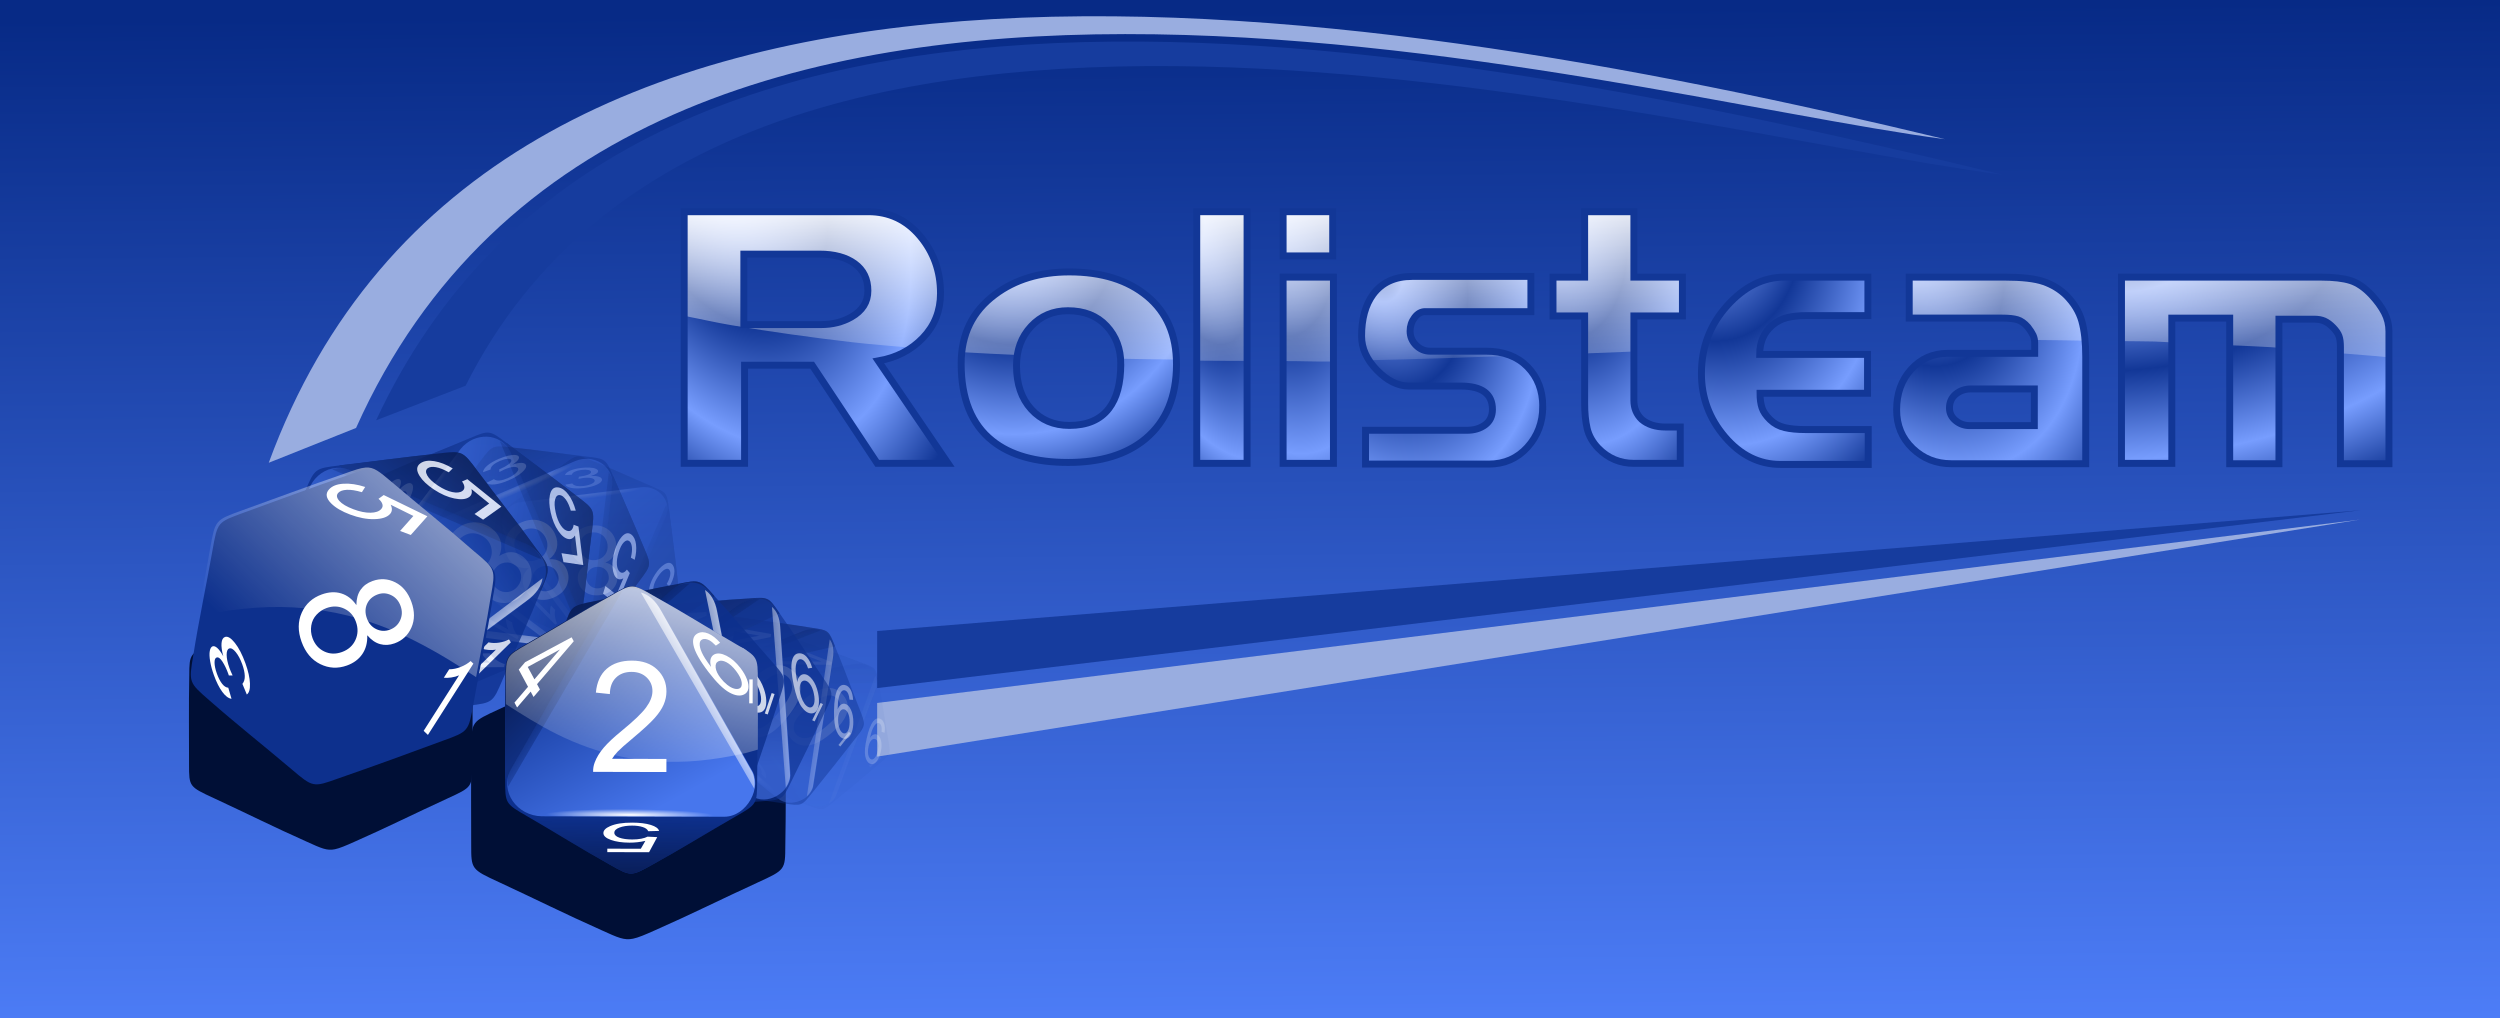 <svg enable-background="new 0 0 595.275 841.89" height="85.993" viewBox="0 0 211.172 85.993" width="211.172" xmlns="http://www.w3.org/2000/svg" xmlns:xlink="http://www.w3.org/1999/xlink"><radialGradient id="a" cx="201.258" cy="691.184" gradientTransform="matrix(3.635 11.842 -4.478 1.375 2921.83 -2131.45)" gradientUnits="userSpaceOnUse" r="4.12" xlink:href="#b"/><linearGradient id="b"><stop offset="0" stop-color="#123797"/><stop offset=".125" stop-color="#799bf5"/><stop offset=".418" stop-color="#123797"/><stop offset=".752" stop-color="#779dfe"/><stop offset="1" stop-color="#123797"/></linearGradient><radialGradient id="c" cx="210.375" cy="687.858" gradientTransform="matrix(2.042 12.177 -5.701 .956 4062.06 -2018.62)" gradientUnits="userSpaceOnUse" r="4.12" xlink:href="#b"/><linearGradient id="d" gradientUnits="userSpaceOnUse" x1="591.35" x2="592.027" xlink:href="#e" y1="1200.731" y2="1232.442"/><linearGradient id="e"><stop offset="0" stop-color="#fff"/><stop offset="1" stop-color="#fff" stop-opacity="0"/></linearGradient><radialGradient id="f" cx="133.286" cy="671.071" gradientTransform="matrix(1.013 2.613 -1.543 .598 1392.42 448.695)" gradientUnits="userSpaceOnUse" r="19.477" xlink:href="#b"/><radialGradient id="g" cx="228.58" cy="676.458" gradientTransform="matrix(1.044 3.132 -2.067 .689 1745.59 29.27)" gradientUnits="userSpaceOnUse" r="13.531" xlink:href="#b"/><radialGradient id="h" cx="248.876" cy="679.471" gradientTransform="matrix(1.062 4.641 -2.575 .589 2096.01 -352.458)" gradientUnits="userSpaceOnUse" r="9.808" xlink:href="#b"/><radialGradient id="i" cx="272.5" cy="676.366" gradientTransform="matrix(.912 3.537 -2.632 .679 2164.32 -219.571)" gradientUnits="userSpaceOnUse" r="12.496" xlink:href="#b"/><radialGradient id="j" cx="301.75" cy="677.385" gradientTransform="matrix(1.351 3.071 -2.009 .884 1615.22 -318.379)" gradientUnits="userSpaceOnUse" r="14.1" xlink:href="#b"/><radialGradient id="k" cx="337.18" cy="666.131" gradientTransform="matrix(.178 1.943 -3.569 .326 3011.89 338.049)" gradientUnits="userSpaceOnUse" r="19.736" xlink:href="#b"/><linearGradient id="l" gradientUnits="userSpaceOnUse" x1="591.35" x2="591.527" xlink:href="#e" y1="1200.731" y2="1232.692"/><linearGradient id="m" gradientUnits="userSpaceOnUse" x1="591.35" x2="591.527" xlink:href="#e" y1="1200.731" y2="1229.192"/><linearGradient id="n" gradientUnits="userSpaceOnUse" x1="591.35" x2="591.527" xlink:href="#e" y1="1200.731" y2="1232.442"/><linearGradient id="o" gradientUnits="userSpaceOnUse" x1="591.35" x2="591.777" xlink:href="#e" y1="1200.731" y2="1232.442"/><linearGradient id="p" gradientUnits="userSpaceOnUse" x1="591.35" x2="591.527" xlink:href="#e" y1="1200.731" y2="1232.942"/><radialGradient id="q" cx="174" cy="1006.193" gradientTransform="matrix(.815 2.29 -2.19 .78 2594.82 23.341)" gradientUnits="userSpaceOnUse" r="15.987" xlink:href="#b"/><linearGradient id="r" gradientUnits="userSpaceOnUse" x1="538.137" x2="538.034" xlink:href="#e" y1="1200.622" y2="1234.099"/><filter id="s" color-interpolation-filters="sRGB" height="1.451" width="1.513" x="-.257" y="-.225"><feGaussianBlur stdDeviation="4.156"/></filter><filter id="t" color-interpolation-filters="sRGB" height="1.231" width="1.249" x="-.125" y="-.116"><feGaussianBlur stdDeviation="1.176"/></filter><linearGradient id="u" gradientTransform="matrix(-.387 .048 -.048 -.387 -817.08 1153.8)" gradientUnits="userSpaceOnUse" x1="-39.068" x2="-38.891" xlink:href="#v" y1="661.931" y2="647.789"/><linearGradient id="v"><stop offset="0" stop-color="#091d55"/><stop offset="1" stop-color="#091d55" stop-opacity="0"/></linearGradient><linearGradient id="w" gradientTransform="matrix(-.387 .048 -.048 -.387 -817.08 1153.8)" gradientUnits="userSpaceOnUse" x1="-64.347" x2="-50.647" xlink:href="#x" y1="607.838" y2="621.361"/><linearGradient id="x"><stop offset="0" stop-color="#071848"/><stop offset="1" stop-color="#102f81"/></linearGradient><linearGradient id="y" gradientTransform="matrix(-.387 .048 -.048 -.387 -817.08 1153.8)" gradientUnits="userSpaceOnUse" x1="-29.345" x2="-48.437" xlink:href="#z" y1="643.9" y2="609.605"/><linearGradient id="z"><stop offset="0" stop-color="#4776ed"/><stop offset="1" stop-color="#123797"/></linearGradient><linearGradient id="A" gradientTransform="matrix(-.387 .048 -.048 -.387 -817.444 1153.94)" gradientUnits="userSpaceOnUse" x1="-22.107" x2="-31.499" xlink:href="#e" y1="616.999" y2="623.034"/><linearGradient id="B" gradientTransform="matrix(-.387 .048 -.048 -.387 -816.436 1153.94)" gradientUnits="userSpaceOnUse" x1="-55.813" x2="-46.813" xlink:href="#C" y1="616.015" y2="621.89"/><linearGradient id="C"><stop offset="0" stop-color="#081e58"/><stop offset="1" stop-color="#0d308d" stop-opacity="0"/></linearGradient><radialGradient id="D" cx="-29.566" cy="763.409" gradientTransform="matrix(-.401 .048 -.003 -.028 -841.888 923.842)" gradientUnits="userSpaceOnUse" r="17.732" xlink:href="#e"/><filter id="E" color-interpolation-filters="sRGB"><feGaussianBlur stdDeviation="1.029"/></filter><linearGradient id="F" gradientTransform="matrix(-.418 .18 -.18 -.418 -741.762 1178.3)" gradientUnits="userSpaceOnUse" x1="-39.068" x2="-38.891" xlink:href="#v" y1="661.931" y2="647.789"/><linearGradient id="G" gradientTransform="matrix(-.418 .18 -.18 -.418 -741.762 1178.3)" gradientUnits="userSpaceOnUse" x1="-64.347" x2="-50.647" xlink:href="#x" y1="607.838" y2="621.361"/><linearGradient id="H" gradientTransform="matrix(-.418 .18 -.18 -.418 -741.762 1178.3)" gradientUnits="userSpaceOnUse" x1="-29.345" x2="-48.437" xlink:href="#z" y1="643.9" y2="609.605"/><linearGradient id="I" gradientTransform="matrix(-.418 .18 -.18 -.418 -742.121 1178.59)" gradientUnits="userSpaceOnUse" x1="-22.107" x2="-31.499" xlink:href="#e" y1="616.999" y2="623.034"/><linearGradient id="J" gradientTransform="matrix(-.418 .18 -.18 -.418 -740.993 1178.26)" gradientUnits="userSpaceOnUse" x1="-55.813" x2="-46.813" xlink:href="#C" y1="616.015" y2="621.89"/><radialGradient id="K" cx="-29.566" cy="763.409" gradientTransform="matrix(-.434 .184 -.013 -.03 -844.542 928.807)" gradientUnits="userSpaceOnUse" r="17.732" xlink:href="#e"/><filter id="L" color-interpolation-filters="sRGB"><feGaussianBlur stdDeviation=".784"/></filter><linearGradient id="M" gradientTransform="matrix(-.314 .415 -.415 -.314 -597.994 1123.18)" gradientUnits="userSpaceOnUse" x1="-39.068" x2="-38.891" xlink:href="#v" y1="661.931" y2="647.789"/><linearGradient id="N" gradientTransform="matrix(-.314 .415 -.415 -.314 -597.994 1123.18)" gradientUnits="userSpaceOnUse" x1="-64.347" x2="-50.647" xlink:href="#x" y1="607.838" y2="621.361"/><linearGradient id="O" gradientTransform="matrix(-.314 .415 -.415 -.314 -597.994 1123.18)" gradientUnits="userSpaceOnUse" x1="-29.345" x2="-48.437" xlink:href="#z" y1="643.9" y2="609.605"/><linearGradient id="P" gradientTransform="matrix(-.314 .415 -.415 -.314 -598.19 1123.67)" gradientUnits="userSpaceOnUse" x1="-22.107" x2="-31.499" xlink:href="#e" y1="616.999" y2="623.034"/><linearGradient id="Q" gradientTransform="matrix(-.314 .415 -.415 -.314 -597.257 1122.7)" gradientUnits="userSpaceOnUse" x1="-55.813" x2="-46.813" xlink:href="#C" y1="616.015" y2="621.89"/><radialGradient id="R" cx="-29.566" cy="763.409" gradientTransform="matrix(-.327 .428 -.03 -.023 -840.979 933.288)" gradientUnits="userSpaceOnUse" r="17.732" xlink:href="#e"/><filter id="S" color-interpolation-filters="sRGB"><feGaussianBlur stdDeviation=".441"/></filter><linearGradient id="T" gradientUnits="userSpaceOnUse" x1="-28.449" x2="-28.272" xlink:href="#v" y1="772.906" y2="758.764"/><linearGradient id="U" gradientUnits="userSpaceOnUse" x1="-53.728" x2="-40.028" xlink:href="#x" y1="718.813" y2="732.336"/><linearGradient id="V" gradientUnits="userSpaceOnUse" x1="-18.726" x2="-37.818" xlink:href="#z" y1="754.875" y2="720.58"/><linearGradient id="W" gradientUnits="userSpaceOnUse" x1="-10.516" x2="-19.908" xlink:href="#e" y1="727.709" y2="733.744"/><linearGradient id="X" gradientUnits="userSpaceOnUse" x1="-46.785" x2="-37.785" xlink:href="#C" y1="726.416" y2="732.291"/><radialGradient id="Y" cx="-29.566" cy="763.409" gradientTransform="matrix(1.035 .005 -0 .072 1.422 703.767)" gradientUnits="userSpaceOnUse" r="17.732" xlink:href="#e"/><linearGradient id="Z" gradientUnits="userSpaceOnUse" x1="-6.647" x2="-6.647" xlink:href="#b" y1="1108.177" y2="1156.145"/><linearGradient id="aa" gradientUnits="userSpaceOnUse" x1="200.454" x2="154.491" xlink:href="#e" y1="2733.345" y2="2781.381"/><filter id="ab" color-interpolation-filters="sRGB" height="1.235" width="1.245" x="-.123" y="-.118"><feGaussianBlur stdDeviation="1.065"/></filter><filter id="ac" color-interpolation-filters="sRGB"><feGaussianBlur stdDeviation=".319"/></filter><linearGradient id="ad" gradientTransform="matrix(.225 .27 -.27 .225 -627.406 801.284)" gradientUnits="userSpaceOnUse" x1="-39.068" x2="-38.891" xlink:href="#v" y1="661.931" y2="647.789"/><linearGradient id="ae" gradientTransform="matrix(.225 .27 -.27 .225 -627.406 801.284)" gradientUnits="userSpaceOnUse" x1="-64.347" x2="-50.647" xlink:href="#x" y1="607.838" y2="621.361"/><linearGradient id="af" gradientTransform="matrix(.225 .27 -.27 .225 -627.406 801.284)" gradientUnits="userSpaceOnUse" x1="-29.345" x2="-48.437" xlink:href="#z" y1="643.9" y2="609.605"/><linearGradient id="ag" gradientTransform="matrix(.225 .27 -.27 .225 -627.116 801.486)" gradientUnits="userSpaceOnUse" x1="-22.107" x2="-31.499" xlink:href="#e" y1="616.999" y2="623.034"/><linearGradient id="ah" gradientTransform="matrix(.225 .27 -.27 .225 -627.61 800.725)" gradientUnits="userSpaceOnUse" x1="-55.813" x2="-46.813" xlink:href="#C" y1="616.015" y2="621.89"/><radialGradient id="ai" cx="-29.566" cy="763.409" gradientTransform="matrix(.232 .28 -.019 .016 -789.327 932.374)" gradientUnits="userSpaceOnUse" r="17.732" xlink:href="#e"/><filter id="aj" color-interpolation-filters="sRGB"><feGaussianBlur stdDeviation=".93"/></filter><linearGradient id="ak" gradientTransform="matrix(.321 .255 -.255 .321 -553.846 731.771)" gradientUnits="userSpaceOnUse" x1="-39.068" x2="-38.891" xlink:href="#v" y1="661.931" y2="647.789"/><linearGradient id="al" gradientTransform="matrix(.321 .255 -.255 .321 -553.846 731.771)" gradientUnits="userSpaceOnUse" x1="-64.347" x2="-50.647" xlink:href="#x" y1="607.838" y2="621.361"/><linearGradient id="am" gradientTransform="matrix(.321 .255 -.255 .321 -553.846 731.771)" gradientUnits="userSpaceOnUse" x1="-29.345" x2="-48.437" xlink:href="#z" y1="643.9" y2="609.605"/><linearGradient id="an" gradientTransform="matrix(.321 .255 -.255 .321 -553.466 731.933)" gradientUnits="userSpaceOnUse" x1="-22.107" x2="-31.499" xlink:href="#e" y1="616.999" y2="623.034"/><linearGradient id="ao" gradientTransform="matrix(.321 .255 -.255 .321 -554.211 731.181)" gradientUnits="userSpaceOnUse" x1="-55.813" x2="-46.813" xlink:href="#C" y1="616.015" y2="621.89"/><radialGradient id="ap" cx="-29.566" cy="763.409" gradientTransform="matrix(.331 .266 -.018 .023 -707.891 919.777)" gradientUnits="userSpaceOnUse" r="17.732" xlink:href="#e"/><filter id="aq" color-interpolation-filters="sRGB"><feGaussianBlur stdDeviation=".702"/></filter><linearGradient id="ar" gradientTransform="matrix(.422 .204 -.204 .422 -588.075 664.897)" gradientUnits="userSpaceOnUse" x1="-39.068" x2="-38.891" xlink:href="#v" y1="661.931" y2="647.789"/><linearGradient id="as" gradientTransform="matrix(.422 .204 -.204 .422 -588.075 664.897)" gradientUnits="userSpaceOnUse" x1="-64.347" x2="-50.647" xlink:href="#x" y1="607.838" y2="621.361"/><linearGradient id="at" gradientTransform="matrix(.422 .204 -.204 .422 -588.075 664.897)" gradientUnits="userSpaceOnUse" x1="-29.345" x2="-48.437" xlink:href="#z" y1="643.9" y2="609.605"/><linearGradient id="au" gradientTransform="matrix(.422 .204 -.204 .422 -587.61 664.984)" gradientUnits="userSpaceOnUse" x1="-22.107" x2="-31.499" xlink:href="#e" y1="616.999" y2="623.034"/><linearGradient id="av" gradientTransform="matrix(.422 .204 -.204 .422 -588.629 664.331)" gradientUnits="userSpaceOnUse" x1="-55.813" x2="-46.813" xlink:href="#C" y1="616.015" y2="621.89"/><radialGradient id="aw" cx="-29.566" cy="763.409" gradientTransform="matrix(.436 .213 -.015 .03 -712.762 913.119)" gradientUnits="userSpaceOnUse" r="17.732" xlink:href="#e"/><filter id="ax" color-interpolation-filters="sRGB"><feGaussianBlur stdDeviation=".4"/></filter><linearGradient id="ay" gradientTransform="matrix(.5 .168 -.168 .5 -614.429 613.888)" gradientUnits="userSpaceOnUse" x1="-39.068" x2="-38.891" xlink:href="#v" y1="661.931" y2="647.789"/><linearGradient id="az" gradientTransform="matrix(.5 .168 -.168 .5 -614.429 613.888)" gradientUnits="userSpaceOnUse" x1="-64.347" x2="-50.647" xlink:href="#x" y1="607.838" y2="621.361"/><linearGradient id="aA" gradientTransform="matrix(.5 .168 -.168 .5 -614.429 613.888)" gradientUnits="userSpaceOnUse" x1="-29.345" x2="-48.437" xlink:href="#z" y1="643.9" y2="609.605"/><linearGradient id="aB" gradientTransform="matrix(.5 .168 -.168 .5 -613.898 613.918)" gradientUnits="userSpaceOnUse" x1="-22.107" x2="-31.499" xlink:href="#e" y1="616.999" y2="623.034"/><linearGradient id="aC" gradientTransform="matrix(.5 .168 -.168 .5 -615.128 613.334)" gradientUnits="userSpaceOnUse" x1="-55.813" x2="-46.813" xlink:href="#C" y1="616.015" y2="621.89"/><radialGradient id="aD" cx="-29.566" cy="763.409" gradientTransform="matrix(.517 .176 -.012 .036 -718.325 908.612)" gradientUnits="userSpaceOnUse" r="17.732" xlink:href="#e"/><linearGradient id="aE" gradientUnits="userSpaceOnUse" x1="172.162" x2="172.265" xlink:href="#v" y1="528.365" y2="520.13"/><linearGradient id="aF" gradientUnits="userSpaceOnUse" x1="157.442" x2="165.42" xlink:href="#x" y1="496.867" y2="504.742"/><linearGradient id="aG" gradientUnits="userSpaceOnUse" x1="177.823" x2="166.706" xlink:href="#z" y1="517.866" y2="497.896"/><linearGradient id="aH" gradientUnits="userSpaceOnUse" x1="182.604" x2="177.135" xlink:href="#e" y1="502.046" y2="505.56"/><linearGradient id="aI" gradientUnits="userSpaceOnUse" x1="161.485" x2="166.725" xlink:href="#C" y1="501.294" y2="504.714"/><radialGradient id="aJ" cx="-29.566" cy="763.409" gradientTransform="matrix(.603 .003 -0 .042 189.555 488.106)" gradientUnits="userSpaceOnUse" r="17.732" xlink:href="#e"/><linearGradient id="aK" gradientUnits="userSpaceOnUse" x1="217.386" x2="206.945" xlink:href="#e" y1="2745.87" y2="2790.395"/><linearGradient id="aL" gradientTransform="matrix(1 0 0 1.001 -668.181 -197.37)" gradientUnits="userSpaceOnUse" x1="872.596" x2="873.277" y1="197.237" y2="283.077"><stop offset="0" stop-color="#072a86"/><stop offset="1" stop-color="#4d7df7"/></linearGradient><path d="m-0-0h211.172v85.993h-211.172z" fill="url(#aL)"/><g transform="matrix(.592 0 0 .592 561.343 -1733.92)"><g transform="matrix(.992 0 0 .992 -1333.1 1765.04)"><path d="m567.362 1239.911h-7.24v-36.197h7.24z" fill="url(#a)"/><path d="m579.68 1210.075h-7.136v-6.361h7.136zm.104 29.836h-7.24v-26.786h7.24z" fill="url(#c)"/><path d="m567.375 1225.17v-21.469h-7.25v21.438c2.418.022 4.834.036 7.25.031zm5.156-21.469v6.375h7.156v-6.375z" fill="url(#d)"/><path d="m524.351 1239.911h-10.186l-9.359-14.117h-9.722v14.117h-8.687v-36.197h26.476c2.998 0 5.48 1.164 7.445 3.491 1.965 2.327 2.948 5.077 2.948 8.248-0 2.517-.845 4.654-2.534 6.412-1.689 1.758-3.827 2.861-6.412 3.309zm-11.531-24.821c-0-1.688-.629-2.99-1.887-3.903-1.258-.914-2.956-1.371-5.094-1.371h-10.858v10.136h11.117c1.62 0 3.068-.362 4.344-1.087 1.585-.896 2.378-2.155 2.378-3.775z" fill="url(#f)"/><path d="m609.892 1231.742c-0 2.275-.733 4.222-2.198 5.843-1.465 1.621-3.319 2.431-5.559 2.431h-17.736v-4.862h14.583c1.034 0 1.904-.259 2.611-.776.706-.517 1.06-1.258 1.06-2.223-0-2.241-1.517-3.361-4.551-3.361h-7.445c-1.585 0-3.119-.758-4.602-2.276-1.482-1.517-2.223-3.155-2.223-4.912 0-2.482.551-4.481 1.654-5.998 1.275-1.723 3.154-2.585 5.637-2.585h17.063v5.067h-15.203c-.586 0-1.094.284-1.525.853-.431.569-.646 1.215-.646 1.939-0.0.793.285 1.474.854 2.043.569.569 1.25.853 2.042.853h8.015c2.516 0 4.507.75 5.973 2.249 1.465 1.5 2.198 3.405 2.198 5.715z" fill="url(#g)"/><path d="m629.98 1218.71h-6.981v12.152c-0 1.103.379 2.016 1.138 2.74.862.724 1.999 1.086 3.413 1.086h2.119v5.223h-6.67c-1.999 0-3.705-.724-5.119-2.171-.827-.862-1.361-1.81-1.603-2.844-.241-1.035-.362-2.258-.362-3.671v-12.514h-4.551v-5.585h4.551v-9.411h7.084v9.411h6.981z" fill="url(#h)"/><path d="m656.706 1240.066h-12.616c-3.068 0-5.731-1.318-7.989-3.955-2.258-2.637-3.387-5.679-3.387-9.127 0-3.758 1.232-7.007 3.697-9.748s5.214-4.111 8.247-4.111h11.998v5.533h-8.791c-1.104 0-2.043.095-2.818.285-.775.19-1.491.56-2.146 1.112-1.207 1.034-1.81 2.43-1.81 4.188h15.514v5.585h-15.462c-0.0.828.095 1.526.285 2.095.19.569.578 1.137 1.164 1.706.586.569 1.284.948 2.094 1.138.81.19 1.801.285 2.973.285h9.048z" fill="url(#i)"/><path d="m687.989 1239.963h-19.339c-2.172 0-4.026-.733-5.559-2.198-1.534-1.466-2.301-3.318-2.301-5.558 0-2.345.698-4.284 2.094-5.818 1.396-1.534 3.146-2.301 5.249-2.301h12.514v-1.449c-0-.447-.078-.835-.233-1.162-.155-.328-.405-.716-.75-1.164-.482-.551-.981-.904-1.498-1.06-.517-.155-1.241-.233-2.172-.233h-13.393v-5.896h11.479 2.223c2.517 0 4.397.215 5.638.646 1.241.431 2.309 1.078 3.206 1.94 1.137 1.137 1.895 2.378 2.275 3.723.379 1.345.569 3.068.569 5.171zm-7.395-5.482v-5.274h-9.101c-.862 0-1.594.25-2.197.75-.603.5-.905 1.164-.905 1.992 0 .724.293 1.327.879 1.809.586.482 1.258.724 2.017.724z" fill="url(#j)"/><path d="m731.604 1239.963h-6.981v-16.806c-0-.654-.069-1.171-.207-1.55-.138-.379-.413-.785-.827-1.216-.413-.431-.827-.742-1.241-.931-.414-.189-.897-.284-1.448-.284h-5.119v20.788h-7.084v-20.942h-8.326v20.89h-7.24v-26.786h28.7c1.793 0 3.206.164 4.24.492 1.034.328 2.051 1.026 3.05 2.095.793.862 1.405 1.706 1.836 2.534.431.828.646 1.724.646 2.688z" fill="url(#k)"/><path d="m579.781 1225.264v-12.125h-7.25v12.062c2.248-.02 4.505.1 6.75.062h.5z" fill="url(#l)"/><path d="m605.281 1224.451c-1.046-.432-2.213-.687-3.562-.688h-8c-.792 0-1.493-.275-2.062-.844-.569-.569-.844-1.238-.844-2.031-0-.724.225-1.369.656-1.938.431-.569.914-.875 1.5-.875h15.219v-5.062h-17.062c-2.483 0-4.381.871-5.656 2.594-1.103 1.517-1.625 3.518-1.625 6 0 1.226.499 2.361 1.219 3.469 6.751-.154 13.489-.373 20.219-.625z" fill="url(#m)"/><path d="m623 1223.826v-5.125h6.969v-5.562h-6.969v-9.438h-7.094v9.438h-4.531v5.562h4.531v5.406c2.372-.097 4.725-.182 7.094-.281z" fill="url(#n)"/><path d="m641.312 1223.076c.223-1.197.68-2.248 1.594-3.031.655-.551 1.35-.904 2.125-1.094.775-.19 1.74-.281 2.844-.281h8.781v-5.531h-12c-3.033 0-5.785 1.353-8.25 4.094-1.621 1.802-2.51 3.913-3.062 6.156 2.656-.108 5.316-.211 7.969-.312z" fill="url(#m)"/><path d="m687.719 1222.264c-.101-.969-.105-2.107-.312-2.844-.379-1.345-1.113-2.582-2.25-3.719-.896-.863-1.978-1.507-3.219-1.938-1.241-.431-3.108-.625-5.625-.625h-2.219-11.5v5.875h13.406c.931 0 1.639.095 2.156.25.517.155 1.018.511 1.5 1.062.345.448.595.829.75 1.156.092.195.114.452.156.688.187-0.0.376 0 .562 0 2.201.001 4.396.07 6.594.094z" fill="url(#o)"/><path d="m731.594 1224.67v-3.75c-0-.965-.194-1.86-.625-2.688-.431-.827-1.051-1.67-1.844-2.531-.999-1.069-2.028-1.766-3.062-2.094-1.034-.328-2.426-.469-4.219-.469h-28.719v9.188c1.592.032 3.191.016 4.781.062.826.024 1.644.097 2.469.125v-3.5h8.312v3.906c1.97.102 3.939.152 5.906.281.396.026.792.067 1.188.094v-4.125h5.125c.551 0 1.024.092 1.438.281.414.189.837.506 1.25.938.413.431.675.84.812 1.219.138.379.219.908.219 1.562v.906c2.204.202 4.424.32 6.625.562.114.013.23.019.344.031z" fill="url(#p)"/><path d="m486.406 1203.701v15c2.269.43 4.544.964 6.812 1.344 5.763.966 11.527 1.767 17.281 2.438 2.783.324 5.563.519 8.344.781.645-.434 1.324-.833 1.875-1.406 1.689-1.758 2.531-3.89 2.531-6.406-0-3.172-.972-5.923-2.938-8.25-1.965-2.327-4.439-3.5-7.438-3.5zm8.562 6.125h10.875c2.138 0 3.836.461 5.094 1.375 1.258.914 1.875 2.187 1.875 3.875-0 1.62-.79 2.885-2.375 3.781-1.276.725-2.724 1.094-4.344 1.094h-11.125z" fill="url(#m)"/><g fill="none"><path d="m524.351 1239.911h-10.186l-9.359-14.117h-9.722v14.117h-8.687v-36.197h26.476c2.998 0 5.48 1.164 7.445 3.491 1.965 2.327 2.948 5.077 2.948 8.248-0 2.517-.845 4.654-2.534 6.412-1.689 1.758-3.827 2.861-6.412 3.309zm-11.531-24.821c-0-1.688-.629-2.99-1.887-3.903-1.258-.914-2.956-1.371-5.094-1.371h-10.858v10.136h11.117c1.62 0 3.068-.362 4.344-1.087 1.585-.896 2.378-2.155 2.378-3.775z" stroke="#123797"/><path d="m567.362 1239.911h-7.24v-36.197h7.24z" stroke="#123797"/><path d="m579.68 1210.075h-7.136v-6.361h7.136zm.104 29.836h-7.24v-26.786h7.24z"/><path d="m609.892 1231.742c-0 2.275-.733 4.222-2.198 5.843-1.465 1.621-3.319 2.431-5.559 2.431h-17.736v-4.862h14.583c1.034 0 1.904-.259 2.611-.776.706-.517 1.06-1.258 1.06-2.223-0-2.241-1.517-3.361-4.551-3.361h-7.445c-1.585 0-3.119-.758-4.602-2.276-1.482-1.517-2.223-3.155-2.223-4.912 0-2.482.551-4.481 1.654-5.998 1.275-1.723 3.154-2.585 5.637-2.585h17.063v5.067h-15.203c-.586 0-1.094.284-1.525.853-.431.569-.646 1.215-.646 1.939-0.0.793.285 1.474.854 2.043.569.569 1.25.853 2.042.853h8.015c2.516 0 4.507.75 5.973 2.249 1.465 1.5 2.198 3.405 2.198 5.715z" stroke="#123797"/><path d="m629.98 1218.71h-6.981v12.152c-0 1.103.379 2.016 1.138 2.74.862.724 1.999 1.086 3.413 1.086h2.119v5.223h-6.67c-1.999 0-3.705-.724-5.119-2.171-.827-.862-1.361-1.81-1.603-2.844-.241-1.035-.362-2.258-.362-3.671v-12.514h-4.551v-5.585h4.551v-9.411h7.084v9.411h6.981z" stroke="#123797"/><path d="m656.706 1240.066h-12.616c-3.068 0-5.731-1.318-7.989-3.955-2.258-2.637-3.387-5.679-3.387-9.127 0-3.758 1.232-7.007 3.697-9.748s5.214-4.111 8.247-4.111h11.998v5.533h-8.791c-1.104 0-2.043.095-2.818.285-.775.19-1.491.56-2.146 1.112-1.207 1.034-1.81 2.43-1.81 4.188h15.514v5.585h-15.462c-0.0.828.095 1.526.285 2.095.19.569.578 1.137 1.164 1.706.586.569 1.284.948 2.094 1.138.81.19 1.801.285 2.973.285h9.048z" stroke="#123797"/><path d="m687.989 1239.963h-19.339c-2.172 0-4.026-.733-5.559-2.198-1.534-1.466-2.301-3.318-2.301-5.558 0-2.345.698-4.284 2.094-5.818 1.396-1.534 3.146-2.301 5.249-2.301h12.514v-1.449c-0-.447-.078-.835-.233-1.162-.155-.328-.405-.716-.75-1.164-.482-.551-.981-.904-1.498-1.06-.517-.155-1.241-.233-2.172-.233h-13.393v-5.896h11.479 2.223c2.517 0 4.397.215 5.638.646 1.241.431 2.309 1.078 3.206 1.94 1.137 1.137 1.895 2.378 2.275 3.723.379 1.345.569 3.068.569 5.171zm-7.395-5.482v-5.274h-9.101c-.862 0-1.594.25-2.197.75-.603.5-.905 1.164-.905 1.992 0 .724.293 1.327.879 1.809.586.482 1.258.724 2.017.724z" stroke="#123797"/><path d="m731.604 1239.963h-6.981v-16.806c-0-.654-.069-1.171-.207-1.55-.138-.379-.413-.785-.827-1.216-.413-.431-.827-.742-1.241-.931-.414-.189-.897-.284-1.448-.284h-5.119v20.788h-7.084v-20.942h-8.326v20.89h-7.24v-26.786h28.7c1.793 0 3.206.164 4.24.492 1.034.328 2.051 1.026 3.05 2.095.793.862 1.405 1.706 1.836 2.534.431.828.646 1.724.646 2.688z" stroke="#123797"/><path d="m579.68 1210.075h-7.136v-6.361h7.136zm.104 29.836h-7.24v-26.786h7.24z" stroke="#123797"/></g><path d="m557.211 1225.665c-0 4.653-1.482 8.221-4.447 10.704-2.724 2.275-6.429 3.412-11.117 3.412-4.689 0-8.326-1.034-10.911-3.102-2.999-2.379-4.499-6.084-4.499-11.117 0-4.206 1.62-7.515 4.86-9.927 2.896-2.172 6.464-3.259 10.704-3.259 4.654 0 8.386 1.164 11.195 3.491 2.809 2.327 4.214 5.594 4.214 9.8zm-8.015-.052c-0-2.172-.681-3.991-2.043-5.456-1.362-1.465-3.215-2.197-5.559-2.197-2.137 0-3.903.75-5.3 2.249-1.397 1.5-2.095 3.387-2.095 5.663-0 2.62.707 4.705 2.12 6.256 1.413 1.551 3.24 2.327 5.481 2.327 2.551 0 4.447-.81 5.689-2.43 1.137-1.482 1.706-3.619 1.706-6.412z" fill="url(#q)"/><path d="m541.787 1212.36c-4.24 0-7.791 1.109-10.688 3.281-2.796 2.082-4.305 4.865-4.688 8.281 2.68.171 5.351.275 8.031.406.258-1.573.789-2.992 1.844-4.125 1.397-1.5 3.176-2.25 5.312-2.25 2.344 0 4.201.754 5.562 2.219 1.192 1.282 1.759 2.868 1.906 4.687 2.698.074 5.396.075 8.094.125-.154-3.861-1.51-6.933-4.156-9.125-2.809-2.327-6.565-3.5-11.219-3.5z" fill="url(#r)"/><path d="m557.211 1225.665c-0 4.653-1.482 8.221-4.447 10.704-2.724 2.275-6.429 3.412-11.117 3.412-4.689 0-8.326-1.034-10.911-3.102-2.999-2.379-4.499-6.084-4.499-11.117 0-4.206 1.62-7.515 4.86-9.927 2.896-2.172 6.464-3.259 10.704-3.259 4.654 0 8.386 1.164 11.195 3.491 2.809 2.327 4.214 5.594 4.214 9.8zm-8.015-.052c-0-2.172-.681-3.991-2.043-5.456-1.362-1.465-3.215-2.197-5.559-2.197-2.137 0-3.903.75-5.3 2.249-1.397 1.5-2.095 3.387-2.095 5.663-0 2.62.707 4.705 2.12 6.256 1.413 1.551 3.24 2.327 5.481 2.327 2.551 0 4.447-.81 5.689-2.43 1.137-1.482 1.706-3.619 1.706-6.412z" fill="none" stroke="#123797"/></g><path d="m-662.474 2953.853c-86.531-20.873-196.693-40.89-232.078 35.035l12.774-4.936c37.601-74.869 169.999-36.519 219.304-30.099z" fill="#163c9e"/><path d="m-670.684 2948.781c-86.532-20.873-207.767-39.429-239.185 46.166l12.457-4.966c39.64-88.506 177.417-47.619 226.727-41.2z" fill="#99ade0"/><path d="m-611.316 3001.714-211.742 25.384v-8.146z" fill="#163c9e"/><path d="m-611.49 3003.056-211.568 33.821v-7.657z" fill="#99ade0"/><g transform="matrix(.981 0 0 .981 -1054.82 301.208)"><path d="m-1013.199 1146.798c-.824 0-1.668.482-3.313 1.438-4.329 2.37-8.461 4.946-12.719 7.375-3.396 1.936-3.423 1.949-3.438 5.688-.085 5.184-.024 10.723-.031 15.219 0 3.738.015 3.767 3.406 5.719 4.246 2.449 8.369 5.016 12.688 7.406 2.05 1.161 2.81 1.599 3.906 1.313.658-.172 1.447-.592 2.687-1.281 4.33-2.37 8.462-4.946 12.719-7.375 3.396-1.936 3.392-1.949 3.406-5.688.07-5.065.07-10.148.031-15.25.004-3.738.012-3.736-3.375-5.688-4.246-2.449-8.369-5.047-12.687-7.438-1.65-.955-2.458-1.433-3.281-1.438z" fill="#000f36" filter="url(#s)" transform="matrix(1.061 0 0 .852 1231.86 1787.43)"/><g filter="url(#t)" opacity=".2" transform="matrix(1.143 0 0 1.143 1145.16 1720.71)"><path d="m-828.645 919.506c2.22-1.606 4.325-3.31 6.501-4.943 1.736-1.302 1.74-1.306 1.488-3.365-.313-2.861-.73-5.92-1.038-8.397-.258-2.059-.262-2.062-2.263-2.902-2.508-1.054-4.965-2.195-7.509-3.212-1.936-.795-1.935-.793-3.63.449-2.22 1.606-4.325 3.31-6.501 4.943-1.736 1.302-1.728 1.304-1.476 3.364.313 2.795.663 5.59 1.038 8.397.257 2.059.25 2.064 2.251 2.903 2.508 1.054 4.965 2.195 7.509 3.212 1.95.823 1.951.832 3.63-.449z" fill="#0d308d"/><path d="m-823.956 899.899c-2.508-1.054-4.965-2.195-7.509-3.212-1.936-.795-1.935-.793-3.63.449-2.22 1.606-4.325 3.31-6.501 4.943-1.431 8.916 22.772 5.607 17.641-2.18z" fill="url(#u)"/><path d="m-828.645 919.506c2.22-1.606 4.325-3.31 6.501-4.943 1.736-1.302 1.74-1.306 1.488-3.365-.313-2.861-.73-5.92-1.038-8.397l-10.581 17.154c1.95.823 1.951.832 3.63-.449z" fill="url(#w)"/><path d="m-828.116 918.226 6.06-14.563c.718-1.986-1.039-3.827-3.131-3.612l-15.485 1.914c-1.92.237-2.969 2.952-1.782 4.316l9.334 12.545c1.652 2.295 4.034 2.001 5.003-.6z" fill="url(#y)"/><g fill="#fff"><path d="m935.791-800.94c-.445-.163-.775-.395-.99-.697s-.322-.664-.322-1.085c0-.636.229-1.17.686-1.604.457-.433 1.065-.65 1.824-.65.763 0 1.377.222 1.842.665.465.443.697.983.697 1.618-0.0.405-.106.758-.319 1.058-.213.3-.536.532-.969.694.536.175.945.457 1.225.846.28.389.42.854.42 1.395 0 .747-.264 1.375-.793 1.884-.529.509-1.224.763-2.086.763s-1.558-.255-2.086-.766c-.529-.511-.793-1.148-.793-1.911 0-.568.144-1.044.432-1.428.288-.383.698-.645 1.231-.784zm-.215-1.818c0 .413.133.751.399 1.013s.612.393 1.037.393c.413 0 .752-.13 1.016-.39.264-.26.396-.579.396-.957-0-.393-.136-.724-.408-.993-.272-.268-.611-.402-1.016-.402-.409 0-.749.131-1.019.393-.27.262-.405.576-.405.942zm-.346 4.036c0 .306.072.602.218.888.145.286.361.508.647.665.286.157.594.235.924.235.513 0 .936-.165 1.27-.495.334-.33.501-.749.501-1.258 0-.517-.172-.944-.516-1.282-.344-.338-.774-.507-1.291-.507-.505 0-.923.167-1.255.501-.332.334-.498.751-.498 1.252z" transform="matrix(-.992 .123 -.123 -.992 0 0)"/><path d="m-556.576 1334.204.522-.07c.06.296.162.509.306.64s.32.196.526.196c.246 0 .453-.085.622-.255.169-.17.254-.381.254-.632-0-.24-.078-.438-.235-.593-.157-.156-.356-.234-.598-.234-.099 0-.221.019-.368.058l.058-.458c.035 0 .063.01.084.01.222 0 .423-.058.6-.174.178-.116.267-.295.267-.537 0-.192-.065-.35-.194-.476-.13-.126-.297-.189-.502-.189-.203 0-.372.064-.508.191-.135.128-.222.319-.261.574l-.522-.093c.064-.35.209-.621.435-.814s.508-.289.844-.289c.232 0 .446.05.641.149.195.1.345.235.448.407.103.172.155.355.155.548-0.0.184-.049.351-.148.502-.099.151-.245.271-.438.36.251.058.447.178.586.361.139.183.209.411.209.686 0 .371-.135.686-.406.944-.271.258-.613.387-1.027.387-.373 0-.683-.111-.93-.334-.247-.222-.387-.51-.422-.864z" transform="matrix(1.675 -.207 .073 .588 0 0)"/><path d="m1656.762-223.316h-.591v-3.764c-.142.136-.329.271-.559.407-.231.136-.438.237-.622.305v-.571c.33-.155.619-.343.866-.564.247-.221.422-.435.525-.643h.381z" transform="matrix(-.634 .423 -.939 -.95 0 0)"/><path d="m266.433-890.968.666-.056c.049.324.164.568.344.731.18.163.396.245.65.245.305 0 .564-.115.775-.345s.317-.536.317-.916c-0-.362-.102-.647-.305-.856-.203-.209-.469-.314-.798-.314-.204 0-.389.046-.553.139-.164.093-.294.213-.388.361l-.596-.077.5-2.654h2.569v.606h-2.062l-.278 1.389c.31-.216.636-.324.976-.324.451 0 .832.156 1.142.469.31.312.465.714.465 1.205-0.0.468-.136.872-.409 1.212-.331.418-.784.627-1.357.627-.47 0-.853-.132-1.151-.395-.297-.263-.467-.612-.509-1.047z" transform="matrix(-.432 -.604 .793 -1.205 0 0)"/></g><path d="m-842.917 904.67c-.021.484.132 1.149.422 1.482.005.007.01.015.015.023l9.34 12.555c.621.862 1.305 1.283 1.937 1.364z" fill="url(#A)"/><path d="m-822.021 902.208c.138.465.152 1.146-.048 1.54-.003.008-.006.017-.009.026l-6.002 14.451c-.392.987-.953 1.563-1.547 1.794z" fill="url(#B)"/><path d="m-824.685 900.683-15.168 1.875-.084-.678 15.168-1.875z" fill="url(#D)"/></g><g filter="url(#E)" opacity=".4" transform="matrix(1.143 0 0 1.143 1145.16 1720.71)"><path d="m-831.121 919.632c1.963-2.522 3.766-5.119 5.671-7.658 1.52-2.024 1.523-2.03.569-4.255-1.284-3.103-2.748-6.394-3.901-9.067-.96-2.222-.966-2.224-3.481-2.513-3.153-.363-6.278-.839-9.459-1.149-2.428-.259-2.427-.257-3.92 1.686-1.963 2.522-3.766 5.119-5.671 7.658-1.52 2.024-1.51 2.024-.556 4.25 1.262 3.028 2.565 6.045 3.901 9.067.96 2.222.953 2.23 3.468 2.518 3.153.363 6.278.839 9.459 1.149 2.452.286 2.456.296 3.92-1.686z" fill="#0d308d"/><path d="m-832.263 896.139c-3.153-.363-6.278-.839-9.459-1.149-2.428-.259-2.427-.257-3.92 1.686-1.963 2.522-3.766 5.119-5.671 7.658 1.305 10.455 27.336-1.145 19.049-8.195z" fill="url(#F)"/><path d="m-831.121 919.632c1.963-2.522 3.766-5.119 5.671-7.658 1.52-2.024 1.523-2.03.569-4.255-1.284-3.103-2.748-6.394-3.901-9.067l-6.259 22.666c2.452.286 2.456.296 3.92-1.686z" fill="url(#G)"/><path d="m-830.947 918.025 2.039-18.289c.156-2.458-2.412-3.948-4.685-3.025l-16.722 7.194c-2.074.892-2.363 4.275-.588 5.416l14.547 11.008c2.599 2.032 5.171.926 5.409-2.304z" fill="url(#H)"/><g fill="#fff"><path d="m1127.609-504.684c-.519-.19-.904-.461-1.154-.814-.25-.352-.376-.774-.376-1.266 0-.742.267-1.365.8-1.871.533-.505 1.243-.758 2.128-.758.89 0 1.607.258 2.149.775.542.517.814 1.146.814 1.888 0 .473-.124.884-.372 1.234-.248.35-.625.62-1.13.81.626.204 1.102.533 1.429.988.327.454.49.997.49 1.627 0 .872-.308 1.604-.925 2.198s-1.428.89-2.434.89-1.817-.298-2.434-.894c-.617-.596-.925-1.339-.925-2.229 0-.663.168-1.218.504-1.666.336-.447.815-.752 1.436-.915zm-.25-2.121c0 .482.155.876.466 1.182.311.306.714.459 1.21.459.482 0.0.877-.152 1.186-.456.308-.304.463-.676.463-1.116 0-.459-.159-.845-.476-1.158-.318-.313-.713-.469-1.186-.469-.477 0-.874.153-1.189.459-.315.306-.473.672-.473 1.099zm-.403 4.708c0 .357.085.702.254 1.036.169.334.421.592.754.775.334.183.693.275 1.078.275.598 0 1.092-.192 1.481-.577.39-.385.584-.874.584-1.467 0-.603-.201-1.101-.602-1.495-.401-.394-.903-.591-1.506-.591-.589 0-1.077.195-1.464.584-.387.389-.581.876-.581 1.46z" transform="matrix(-.919 .395 -.395 -.919 0 0)"/><path d="m-670.582 831.252.609-.081c.07.345.189.594.357.746.168.152.373.228.614.228.287 0 .528-.099.726-.298.197-.199.296-.444.296-.738 0-.28-.091-.51-.274-.692-.183-.182-.415-.272-.697-.272-.115 0-.258.023-.43.068l.068-.535c.041.005.073.007.098.007.259 0 .493-.068.701-.203.208-.135.311-.344.311-.626-0-.223-.076-.408-.227-.555-.151-.147-.346-.22-.585-.22-.237 0-.434.074-.592.223-.158.149-.259.372-.305.67l-.609-.108c.074-.408.244-.725.508-.949s.592-.337.985-.337c.271 0 .52.058.748.174.228.116.402.275.523.475.121.201.181.414.181.64 0 .214-.058.409-.173.585-.115.176-.285.316-.511.42.293.068.521.208.684.421.162.213.244.48.244.8-0.0.433-.158.8-.474 1.102-.316.301-.715.452-1.198.452-.435 0-.797-.13-1.085-.389-.288-.259-.452-.596-.492-1.008z" transform="matrix(1.55 -.667 .234 .544 0 0)"/><path d="m1620.364 44.546h-.689v-4.391c-.166.158-.384.316-.653.475-.269.158-.511.277-.726.356v-.666c.385-.181.722-.401 1.011-.658.288-.258.493-.508.613-.75h.444z" transform="matrix(-.491 .583 -1.167 -.65 0 0)"/><path d="m751.985-910.339.777-.066c.058.378.191.663.401.853s.463.286.759.286c.356 0 .658-.134.905-.403.247-.269.37-.625.37-1.069 0-.422-.119-.755-.356-.999-.237-.244-.548-.366-.931-.366-.238 0-.454.054-.646.162-.192.108-.343.249-.452.421l-.695-.09.584-3.096h2.997v.707h-2.405l-.325 1.62c.362-.252.741-.378 1.139-.378.526 0.0.97.182 1.332.547.362.365.543.833.543 1.406 0 .545-.159 1.017-.477 1.414-.387.488-.914.732-1.583.732-.548 0-.996-.153-1.343-.461-.347-.307-.545-.714-.594-1.221z" transform="matrix(-.584 -.459 .425 -1.378 0 0)"/></g><path d="m-851.946 907.667c.135.549.522 1.244.956 1.522.008.007.016.013.024.021l14.556 11.017c.976.763 1.88 1.012 2.614.896z" fill="url(#I)"/><path d="m-829.342 898.096c.306.475.544 1.234.448 1.741-.001.011-.002.021-.002.032l-2.01 18.145c-.117 1.234-.558 2.061-1.147 2.514z" fill="url(#J)"/><path d="m-832.824 897.255-16.38 7.047-.315-.732 16.38-7.047z" fill="url(#K)"/></g><g filter="url(#L)" opacity=".6" transform="matrix(1.143 0 0 1.143 1145.16 1720.71)"><path d="m-832.823 916.594c.527-3.615.852-7.212 1.312-10.811.368-2.87.367-2.877-1.837-4.55-3.027-2.358-6.34-4.802-8.995-6.808-2.209-1.667-2.216-1.665-4.878-.532-3.338 1.42-6.712 2.71-10.048 4.199-2.559 1.113-2.557 1.114-2.943 3.888-.527 3.615-.852 7.212-1.312 10.811-.368 2.87-.357 2.864 1.846 4.537 2.964 2.297 5.962 4.559 8.995 6.808 2.209 1.667 2.206 1.678 4.868.545 3.338-1.42 6.712-2.71 10.048-4.199 2.598-1.1 2.608-1.093 2.943-3.888z" fill="#0d308d"/><path d="m-847.221 893.895c-3.338 1.42-6.712 2.71-10.048 4.199-2.559 1.113-2.557 1.114-2.943 3.888-.527 3.615-.852 7.212-1.312 10.811 7.199 9.652 26.517-16.571 14.302-18.898z" fill="url(#M)"/><path d="m-832.823 916.594c.527-3.615.852-7.212 1.312-10.811.368-2.87.367-2.877-1.837-4.55-3.027-2.358-6.34-4.802-8.995-6.808l6.577 26.056c2.598-1.1 2.608-1.093 2.943-3.888z" fill="url(#N)"/><path d="m-833.557 914.899-8.299-19.325c-1.232-2.531-4.626-2.561-6.363-.361l-12.555 16.589c-1.557 2.057.066 5.583 2.473 5.714l20.67 2.726c3.73.552 5.661-2 4.074-5.343z" fill="url(#O)"/><g fill="#fff"><path d="m1234.275 124.237c-.594-.217-1.033-.527-1.319-.93-.286-.403-.429-.885-.429-1.447 0-.848.305-1.56.914-2.138.609-.578 1.42-.866 2.432-.866 1.017 0 1.836.295 2.456.886.62.591.93 1.31.93 2.158 0 .54-.142 1.011-.425 1.411-.283.4-.714.709-1.292.926.715.233 1.26.609 1.633 1.129.374.519.56 1.139.56 1.86 0 .996-.352 1.833-1.057 2.512-.705.678-1.632 1.017-2.782 1.017s-2.077-.34-2.782-1.021c-.705-.681-1.057-1.53-1.057-2.547 0-.758.192-1.392.576-1.904.384-.511.931-.86 1.641-1.045zm-.286-2.424c0 .551.177 1.001.532 1.351.355.35.816.525 1.383.525.551 0 1.003-.174 1.355-.521.352-.347.529-.772.529-1.276 0-.525-.181-.966-.544-1.323-.363-.358-.815-.536-1.355-.536-.546 0-.999.175-1.359.525-.36.35-.54.768-.54 1.256zm-.461 5.381c0 .408.097.803.29 1.184.193.382.481.677.862.886.382.209.792.314 1.232.314.684 0 1.248-.22 1.693-.66.445-.44.668-.999.668-1.677 0-.689-.229-1.258-.688-1.709-.458-.45-1.032-.676-1.721-.676-.673 0-1.231.223-1.673.668-.443.445-.664 1.001-.664 1.669z" transform="matrix(-.603 .797 -.797 -.603 0 0)"/><path d="m-734.135-233.167.696-.093c.08.395.216.679.408.853.192.174.426.261.702.261.327 0 .604-.113.83-.34.226-.227.338-.508.338-.843-0-.32-.104-.583-.313-.791-.209-.208-.474-.311-.797-.311-.132 0-.295.026-.491.077l.077-.611c.046.005.084.008.112.008.297 0 .563-.077.801-.232.237-.155.356-.393.356-.716 0-.255-.086-.467-.259-.634-.173-.168-.396-.251-.669-.251-.271 0-.496.085-.677.255-.18.17-.297.425-.348.766l-.696-.124c.085-.467.278-.828.58-1.085.302-.257.677-.385 1.125-.385.309 0 .594.066.855.199.26.133.46.314.598.543.138.229.207.473.207.731 0 .245-.066.468-.197.669-.132.201-.326.361-.584.48.335.077.596.238.781.482.186.244.278.549.278.915 0 .495-.18.915-.541 1.259-.361.344-.817.516-1.369.516-.498 0-.911-.148-1.24-.445s-.516-.681-.563-1.153z" transform="matrix(1.019 -1.346 .472 .358 0 0)"/><path d="m1222.532 509.98h-.788v-5.018c-.19.181-.438.362-.746.543-.308.181-.584.316-.829.407v-.761c.44-.207.825-.458 1.155-.753.33-.295.563-.58.7-.858h.508z" transform="matrix(-.139 .75 -1.336 .012 0 0)"/><path d="m1455.02-756.064.888-.075c.066.432.218.757.458.975s.529.327.867.327c.407 0 .752-.153 1.034-.461.282-.307.423-.714.423-1.222-0-.482-.136-.863-.406-1.142-.271-.279-.626-.418-1.064-.418-.273 0-.518.062-.738.186-.219.124-.392.284-.517.482l-.794-.103.667-3.538h3.426v.808h-2.749l-.371 1.851c.413-.288.847-.432 1.302-.432.602 0 1.109.208 1.522.625s.62.952.62 1.607c0 .623-.182 1.162-.545 1.617-.442.558-1.045.836-1.809.836-.627 0-1.138-.175-1.534-.526-.396-.351-.623-.816-.679-1.396z" transform="matrix(-.735 -.111 -.312 -1.408 0 0)"/></g><path d="m-860.272 916.462c.444.47 1.221.941 1.809.973.012.002.024.004.036.007l20.684 2.73c1.401.207 2.44-.056 3.104-.586z" fill="url(#P)"/><path d="m-843.214 894.19c.573.3 1.237.92 1.428 1.477.005.011.01.022.016.033l8.246 19.165c.58 1.292.609 2.363.279 3.146z" fill="url(#Q)"/><path d="m-847.148 895.32-12.298 16.25-.726-.549 12.298-16.25z" fill="url(#R)"/></g><g filter="url(#S)" opacity=".8" transform="matrix(1.143 0 0 1.143 1145.16 1720.71)"><path d="m-33.631 710.631c-6.152 3.386-12.044 7.061-18.094 10.531-4.826 2.766-4.836 2.775-4.844 8.094-.103 7.377-.005 15.291 0 21.688.008 5.319.018 5.328 4.844 8.094 6.049 3.47 11.942 7.145 18.094 10.531 4.674 2.631 4.674 2.626 9.375 0 6.152-3.386 12.044-7.061 18.094-10.531 4.826-2.766 4.805-2.775 4.812-8.094.082-7.208.072-14.428 0-21.688-.008-5.319.013-5.328-4.812-8.094-6.049-3.47-11.942-7.145-18.094-10.531-4.701-2.707-4.701-2.73-9.375 0z" fill="#0d308d" transform="matrix(.07 .581 -.581 .07 -423.411 877.585)"/><path d="m-51.725 759.038c6.049 3.47 11.942 7.145 18.094 10.531 4.674 2.631 4.674 2.626 9.375 0 6.152-3.386 12.044-7.061 18.094-10.531 6.443-22.233-56.167-21.424-45.562 0z" fill="url(#T)" transform="matrix(.07 .581 -.581 .07 -423.411 877.585)"/><path d="m-33.631 710.631c-6.152 3.386-12.044 7.061-18.094 10.531-4.826 2.766-4.836 2.775-4.844 8.094-.103 7.377-.005 15.291 0 21.688l32.312-40.312c-4.701-2.707-4.701-2.73-9.375 0z" fill="url(#U)" transform="matrix(.07 .581 -.581 .07 -423.411 877.585)"/><path d="m-35.378 713.723-19.996 35.142c-2.45 4.826 1.441 10.064 6.829 10.173h39.996c4.959 0 8.482-6.577 5.89-10.42l-19.802-34.849c-3.481-6.359-9.634-6.359-12.917-.046z" fill="url(#V)" transform="matrix(.07 .581 -.581 .07 -423.411 877.585)"/><g fill="#fff"><path d="m-32.071 736.191c-1.141-.418-1.986-1.014-2.536-1.788-.55-.774-.825-1.701-.825-2.781-0-1.63.586-3 1.757-4.11 1.171-1.11 2.73-1.666 4.676-1.666 1.956 0 3.53.568 4.722 1.704 1.192 1.136 1.788 2.519 1.788 4.149-0 1.039-.273 1.943-.817 2.712-.545.769-1.373 1.362-2.483 1.78 1.375.448 2.422 1.171 3.14 2.17.718.998 1.077 2.19 1.077 3.576-0 1.915-.677 3.525-2.032 4.829-1.355 1.304-3.138 1.956-5.348 1.956-2.211 0-3.993-.654-5.348-1.963-1.355-1.309-2.032-2.941-2.032-4.897-0-1.457.369-2.677 1.108-3.66.739-.983 1.79-1.653 3.155-2.009zm-.55-4.66c-0 1.059.341 1.925 1.024 2.598.683.672 1.569 1.008 2.659 1.008 1.059 0 1.928-.334 2.605-1.001.677-.667 1.016-1.485 1.016-2.452-0-1.008-.349-1.857-1.047-2.544-.698-.688-1.566-1.031-2.605-1.031-1.049 0-1.92.336-2.613 1.008-.693.672-1.039 1.477-1.039 2.414zm-.886 10.345c-0.0.784.186 1.543.558 2.277.372.733.924 1.301 1.658 1.704.733.402 1.523.604 2.368.604 1.314 0 2.399-.423 3.255-1.268.856-.846 1.284-1.92 1.284-3.224-0-1.324-.441-2.419-1.322-3.285-.881-.866-1.984-1.299-3.308-1.299-1.294 0-2.366.428-3.216 1.284-.851.856-1.276 1.925-1.276 3.209z" transform="matrix(.07 .581 -.581 .07 -423.411 877.585)"/><path d="m13.549-1287.676 1.338-.178c.154.758.415 1.305.784 1.639.369.335.819.502 1.35.502.63 0 1.161-.218 1.595-.654.434-.436.651-.977.651-1.621-0-.615-.201-1.122-.602-1.521-.402-.399-.912-.599-1.532-.599-.253 0-.568.05-.944.149l.149-1.175c.089.01.161.015.216.015.57 0 1.083-.149 1.539-.446.456-.297.684-.756.684-1.376-0-.491-.166-.897-.498-1.219-.332-.322-.761-.483-1.286-.483-.52 0-.954.164-1.301.491-.347.327-.57.818-.669 1.472l-1.338-.238c.164-.897.535-1.592 1.115-2.086.58-.493 1.301-.74 2.164-.74.595 0 1.143.128 1.643.383.501.255.884.604 1.149 1.045.265.441.398.91.398 1.405-0.0.471-.126.9-.379 1.286-.253.387-.627.694-1.123.922.644.149 1.145.457 1.502.926.357.469.535 1.055.535 1.758-0.0.952-.347 1.758-1.041 2.42-.694.662-1.571.993-2.632.993-.957 0-1.751-.285-2.383-.855-.632-.57-.993-1.309-1.082-2.216z" transform="matrix(-.119 -.981 .344 -.042 -423.411 877.585)"/><path d="m-600.886 497.291h-1.514v-9.648c-.364.348-.843.695-1.434 1.043-.592.348-1.123.608-1.594.782v-1.464c.847-.398 1.587-.88 2.221-1.447.634-.566 1.082-1.116 1.346-1.649h.976z" transform="matrix(.246 .372 -.558 .548 -423.411 877.585)"/><path d="m620.82 292.65 1.707-.145c.126.831.42 1.456.881 1.875s1.016.628 1.667.628c.783 0 1.445-.295 1.988-.885.542-.59.813-1.373.813-2.349 0-.927-.26-1.659-.781-2.195-.521-.536-1.203-.804-2.046-.804-.524 0-.997.119-1.418.357-.422.238-.753.547-.994.926l-1.527-.199 1.283-6.803h6.586v1.554h-5.285l-.714 3.559c.795-.554 1.629-.831 2.502-.831 1.156 0 2.132.401 2.927 1.202.795.801 1.192 1.831 1.192 3.09-0 1.199-.349 2.234-1.048 3.108-.849 1.072-2.009 1.608-3.478 1.608-1.205 0-2.188-.337-2.95-1.012-.762-.675-1.197-1.569-1.305-2.683z" transform="matrix(-.354 .252 -.704 -.466 -423.411 877.585)"/></g><path d="m-1.989 752.862c.205-1.225.026-2.964-.607-3.902-.011-.021-.022-.041-.031-.062l-19.813-34.875c-1.307-2.388-2.916-3.675-4.498-4.078z" fill="url(#W)" transform="matrix(.07 .581 -.581 .07 -423.411 877.585)"/><path d="m-55.921 752.553c-.205-1.225-.026-2.964.607-3.902.011-.021.022-.041.031-.062l19.812-34.875c1.307-2.388 2.916-3.675 4.498-4.078z" fill="url(#X)" transform="matrix(.07 .581 -.581 .07 -423.411 877.585)"/><path d="m-49.624 757.273h39.177v1.75h-39.177z" fill="url(#Y)" transform="matrix(.07 .581 -.581 .07 -423.411 877.585)"/></g><g fill="url(#Z)" stroke="none" stroke-width="1.717" transform="matrix(.252 .699 -.699 .252 683.184 2603.51)"><path d="m-33.631 710.631c-6.152 3.386-12.044 7.061-18.094 10.531-4.826 2.766-4.836 2.775-4.844 8.094-.103 7.377-.005 15.291 0 21.688.008 5.319.018 5.328 4.844 8.094 6.049 3.47 11.942 7.145 18.094 10.531 4.674 2.631 4.674 2.626 9.375 0 6.152-3.386 12.044-7.061 18.094-10.531 4.826-2.766 4.805-2.775 4.812-8.094.082-7.208.072-14.428 0-21.688-.008-5.319.013-5.328-4.812-8.094-6.049-3.47-11.942-7.145-18.094-10.531-4.701-2.707-4.701-2.73-9.375 0z" fill="#0d308d"/><path d="m-51.725 759.038c6.049 3.47 11.942 7.145 18.094 10.531 4.674 2.631 4.674 2.626 9.375 0 6.152-3.386 12.044-7.061 18.094-10.531 6.443-22.233-56.167-21.424-45.562 0z" fill="url(#T)"/><path d="m-33.631 710.631c-6.152 3.386-12.044 7.061-18.094 10.531-4.826 2.766-4.836 2.775-4.844 8.094-.103 7.377-.005 15.291 0 21.688l32.312-40.312c-4.701-2.707-4.701-2.73-9.375 0z" fill="url(#U)"/><path d="m-35.378 713.723-19.996 35.142c-2.45 4.826 1.441 10.064 6.829 10.173h39.996c4.959 0 8.482-6.577 5.89-10.42l-19.802-34.849c-3.481-6.359-9.634-6.359-12.917-.046z" fill="url(#V)"/><g fill="#fff"><path d="m-32.071 736.191c-1.141-.418-1.986-1.014-2.536-1.788-.55-.774-.825-1.701-.825-2.781-0-1.63.586-3 1.757-4.11 1.171-1.11 2.73-1.666 4.676-1.666 1.956 0 3.53.568 4.722 1.704 1.192 1.136 1.788 2.519 1.788 4.149-0 1.039-.273 1.943-.817 2.712-.545.769-1.373 1.362-2.483 1.78 1.375.448 2.422 1.171 3.14 2.17.718.998 1.077 2.19 1.077 3.576-0 1.915-.677 3.525-2.032 4.829-1.355 1.304-3.138 1.956-5.348 1.956-2.211 0-3.993-.654-5.348-1.963-1.355-1.309-2.032-2.941-2.032-4.897-0-1.457.369-2.677 1.108-3.66.739-.983 1.79-1.653 3.155-2.009zm-.55-4.66c-0 1.059.341 1.925 1.024 2.598.683.672 1.569 1.008 2.659 1.008 1.059 0 1.928-.334 2.605-1.001.677-.667 1.016-1.485 1.016-2.452-0-1.008-.349-1.857-1.047-2.544-.698-.688-1.566-1.031-2.605-1.031-1.049 0-1.92.336-2.613 1.008-.693.672-1.039 1.477-1.039 2.414zm-.886 10.345c-0.0.784.186 1.543.558 2.277.372.733.924 1.301 1.658 1.704.733.402 1.523.604 2.368.604 1.314 0 2.399-.423 3.255-1.268.856-.846 1.284-1.92 1.284-3.224-0-1.324-.441-2.419-1.322-3.285-.881-.866-1.984-1.299-3.308-1.299-1.294 0-2.366.428-3.216 1.284-.851.856-1.276 1.925-1.276 3.209z"/><path d="m13.549-1287.676 1.338-.178c.154.758.415 1.305.784 1.639.369.335.819.502 1.35.502.63 0 1.161-.218 1.595-.654.434-.436.651-.977.651-1.621-0-.615-.201-1.122-.602-1.521-.402-.399-.912-.599-1.532-.599-.253 0-.568.05-.944.149l.149-1.175c.089.01.161.015.216.015.57 0 1.083-.149 1.539-.446.456-.297.684-.756.684-1.376-0-.491-.166-.897-.498-1.219-.332-.322-.761-.483-1.286-.483-.52 0-.954.164-1.301.491-.347.327-.57.818-.669 1.472l-1.338-.238c.164-.897.535-1.592 1.115-2.086.58-.493 1.301-.74 2.164-.74.595 0 1.143.128 1.643.383.501.255.884.604 1.149 1.045.265.441.398.91.398 1.405-0.0.471-.126.9-.379 1.286-.253.387-.627.694-1.123.922.644.149 1.145.457 1.502.926.357.469.535 1.055.535 1.758-0.0.952-.347 1.758-1.041 2.42-.694.662-1.571.993-2.632.993-.957 0-1.751-.285-2.383-.855-.632-.57-.993-1.309-1.082-2.216z" transform="scale(-1.688 -.592)"/><path d="m-600.886 497.291h-1.514v-9.648c-.364.348-.843.695-1.434 1.043-.592.348-1.123.608-1.594.782v-1.464c.847-.398 1.587-.88 2.221-1.447.634-.566 1.082-1.116 1.346-1.649h.976z" transform="matrix(.681 -.342 .816 1.058 0 0)"/><path d="m620.82 292.65 1.707-.145c.126.831.42 1.456.881 1.875s1.016.628 1.667.628c.783 0 1.445-.295 1.988-.885.542-.59.813-1.373.813-2.349 0-.927-.26-1.659-.781-2.195-.521-.536-1.203-.804-2.046-.804-.524 0-.997.119-1.418.357-.422.238-.753.547-.994.926l-1.527-.199 1.283-6.803h6.586v1.554h-5.285l-.714 3.559c.795-.554 1.629-.831 2.502-.831 1.156 0 2.132.401 2.927 1.202.795.801 1.192 1.831 1.192 3.09-0 1.199-.349 2.234-1.048 3.108-.849 1.072-2.009 1.608-3.478 1.608-1.205 0-2.188-.337-2.95-1.012-.762-.675-1.197-1.569-1.305-2.683z" transform="matrix(.355 .653 -.935 1.098 0 0)"/></g><path d="m-1.989 752.862c.205-1.225.026-2.964-.607-3.902-.011-.021-.022-.041-.031-.062l-19.813-34.875c-1.307-2.388-2.916-3.675-4.498-4.078z" fill="url(#W)"/><path d="m-55.921 752.553c-.205-1.225-.026-2.964.607-3.902.011-.021.022-.041.031-.062l19.812-34.875c1.307-2.388 2.916-3.675 4.498-4.078z" fill="url(#X)"/><path d="m-49.624 757.273h39.177v1.75h-39.177z" fill="url(#Y)"/></g><path d="m161.849 2746.608c-.713.053-1.598.355-2.993.855-5.186 1.784-10.678 3.824-15.151 5.437-3.718 1.345-3.74 1.366-4.46 5.437-.591 3.335-1.212 6.679-1.833 10.019 1.571-.326 3.238-.783 4.704-.977 2.643-.349 5.113-.52 7.453-.489 2.34.031 4.511.26 6.598.611 2.087.351 4.103.858 5.987 1.466 3.767 1.216 7.135 2.894 10.386 4.765 1.84 1.059 3.602 2.216 5.376 3.36.738-3.898 1.511-7.787 2.138-11.729.71-3.969.703-3.954-2.383-6.537-3.917-3.451-7.963-6.661-11.913-10.019-1.968-1.675-2.722-2.288-3.91-2.199z" fill="url(#aa)"/></g></g><g transform="matrix(.54 0 0 .54 -55.186 -1438.262)"><path d="m-1013.199 1146.798c-.824 0-1.668.482-3.313 1.438-4.329 2.37-8.461 4.946-12.719 7.375-3.396 1.936-3.423 1.949-3.438 5.688-.085 5.184-.024 10.723-.031 15.219 0 3.738.015 3.767 3.406 5.719 4.246 2.449 8.369 5.016 12.688 7.406 2.05 1.161 2.81 1.599 3.906 1.313.658-.172 1.447-.592 2.687-1.281 4.33-2.37 8.462-4.946 12.719-7.375 3.396-1.936 3.392-1.949 3.406-5.688.07-5.065.07-10.148.031-15.25.004-3.738.012-3.736-3.375-5.688-4.246-2.449-8.369-5.047-12.687-7.438-1.65-.955-2.458-1.433-3.281-1.438z" fill="#000f36" filter="url(#s)" transform="matrix(1.266 0 0 1.016 1483.3 1600.27)"/><g filter="url(#ab)" transform="matrix(1.219 0 0 1.219 1211.12 1640.21)"><path d="m-799.077 924.468c-2.299-.896-4.618-1.657-6.917-2.506-1.833-.678-1.838-.679-3.274.518-2.012 1.634-4.124 3.444-5.848 4.887-1.433 1.2-1.433 1.205-1.091 3.13.427 2.413.764 4.83 1.237 7.252.344 1.853.345 1.852 2.112 2.528 2.299.896 4.618 1.657 6.917 2.506 1.833.678 1.831.67 3.267-.526 1.962-1.602 3.907-3.232 5.848-4.887 1.433-1.2 1.44-1.197 1.098-3.121-.427-2.413-.764-4.83-1.237-7.252-.329-1.877-.323-1.883-2.112-2.528z" fill="#0d308d" filter="url(#ac)" opacity=".2"/><path d="m-816.207 930.496c.427 2.413.764 4.83 1.237 7.252.344 1.853.345 1.852 2.112 2.528 2.299.896 4.618 1.657 6.917 2.506 7.447-3.272-6.879-19.973-10.266-12.286z" fill="url(#ad)" filter="url(#ac)" opacity=".2"/><path d="m-799.077 924.468c-2.299-.896-4.618-1.657-6.917-2.506-1.833-.678-1.838-.679-3.274.518-2.012 1.634-4.124 3.444-5.848 4.887l18.151-.37c-.329-1.877-.323-1.883-2.112-2.528z" fill="url(#ae)" filter="url(#ac)" opacity=".2"/><path d="m-800.304 924.694-13.982 2.526c-1.853.427-2.389 2.656-1.204 4.134l9.012 10.785c1.117 1.337 3.685.805 4.137-.76l4.935-13.192c.93-2.371-.456-4.031-2.898-3.494z" fill="url(#af)" filter="url(#ac)" opacity=".2"/><g fill="#fff"><g filter="url(#ac)" opacity=".2" transform="matrix(.641 .767 -.767 .641 -83.196 5.875)"><path d="m244.709 1147.723c0-1.009.104-1.822.312-2.437s.516-1.09.926-1.424c.41-.334.925-.501 1.546-.501.458 0 .86.092 1.205.277.345.184.631.45.856.798.225.347.402.771.53 1.269.128.499.192 1.171.192 2.018 0 1.002-.103 1.81-.309 2.425-.206.615-.513 1.091-.923 1.427-.41.336-.927.504-1.552.504-.823 0-1.469-.295-1.939-.885-.563-.71-.844-1.867-.844-3.47zm1.077 0c0 1.401.164 2.334.492 2.798s.733.696 1.214.696c.481 0 .886-.233 1.214-.699.328-.466.492-1.397.492-2.795-0-1.405-.164-2.339-.492-2.801-.328-.462-.737-.693-1.226-.693-.481 0-.866.204-1.153.611-.361.52-.542 1.481-.542 2.882z"/></g><g filter="url(#ac)" opacity=".2" transform="matrix(-1.082 -1.295 .455 -.38 -83.196 5.875)"><path d="m-147.917-1952.313.494-.042c.037.24.121.421.255.542.133.121.294.182.482.182.226 0 .418-.085.575-.256.157-.171.235-.397.235-.679 0-.268-.075-.48-.226-.635-.151-.155-.348-.233-.592-.233-.152 0-.288.034-.41.103-.122.069-.218.158-.287.268l-.442-.058.371-1.967h1.905v.449h-1.529l-.206 1.029c.23-.16.471-.24.724-.24.334 0.0.617.116.847.348.23.232.345.529.345.894-0.0.347-.101.646-.303.899-.246.31-.581.465-1.006.465-.348 0-.633-.098-.853-.293-.22-.195-.346-.454-.378-.776z"/></g><g filter="url(#ac)" opacity=".2" transform="matrix(.699 .304 -.289 1.305 -83.196 5.875)"><path d="m-662.363 865.069-.529.041c-.047-.209-.114-.361-.201-.455-.144-.152-.321-.228-.532-.228-.169 0-.318.047-.446.142-.168.122-.3.3-.396.535-.097.234-.147.568-.151 1.002.128-.195.285-.34.47-.434.185-.095.379-.142.582-.142.355 0 .657.131.906.392.249.261.374.599.374 1.012-0.0.272-.059.525-.176.758-.117.234-.278.412-.483.536s-.437.186-.698.186c-.443 0-.805-.163-1.085-.489-.28-.326-.42-.864-.42-1.612-0-.837.155-1.446.464-1.827.27-.331.634-.497 1.091-.497.341 0.0.62.096.838.287.218.191.348.455.392.792zm-2.172 1.868c0 .183.039.359.117.526.078.167.187.295.327.383.14.088.287.132.44.132.225 0 .418-.091.579-.272.162-.181.242-.428.242-.739-0-.3-.08-.535-.239-.708-.16-.172-.361-.259-.603-.259-.24 0-.444.086-.612.259s-.251.399-.251.678z"/></g><path d="m256.582 1144.783h.264v1.845h-.264z" filter="url(#ac)" opacity=".2" transform="matrix(.641 .767 -.767 .641 -83.196 5.875)"/><g filter="url(#ac)" opacity=".2" transform="matrix(-.273 .691 -1.442 -.013 -83.196 5.875)"><path d="m1333.792 251.265v-1.114h-2.019v-.524l2.124-3.016h.467v3.016h.629v.524h-.629v1.114zm0-1.638v-2.098l-1.457 2.098z" fill="#fff"/></g></g><path d="m-803.335 942.516c.377-.221.805-.661.915-1.043.003-.007.006-.015.01-.022l4.94-13.201c.349-.891.334-1.614.086-2.132z" fill="url(#ag)" filter="url(#ac)" opacity=".2"/><path d="m-815.404 927.904c.284-.331.793-.675 1.189-.716.008-.002.016-.004.024-.006l13.868-2.516c.939-.186 1.648-.042 2.113.294z" fill="url(#ah)" filter="url(#ac)" opacity=".2"/><path d="m-815.257 930.665 8.828 10.564-.472.394-8.828-10.564z" fill="url(#ai)" filter="url(#ac)" opacity=".2"/></g><g filter="url(#aj)" transform="matrix(1.219 0 0 1.219 1107.92 1648.64)"><path d="m-720.897 913.047c-2.839-.481-5.667-.802-8.494-1.23-2.255-.342-2.26-.342-3.618 1.364-1.913 2.342-3.899 4.909-5.528 6.964-1.354 1.71-1.352 1.715-.508 3.834 1.058 2.656 2.013 5.338 3.126 7.993.83 2.036.831 2.035 3.01 2.39 2.839.481 5.667.802 8.494 1.23 2.255.342 2.25.334 3.608-1.372 1.863-2.293 3.701-4.615 5.528-6.964 1.354-1.71 1.362-1.707.518-3.826-1.058-2.656-2.013-5.338-3.126-7.993-.82-2.067-.814-2.075-3.01-2.39z" fill="#0d308d" opacity=".4"/><path d="m-739.045 923.979c1.058 2.656 2.013 5.338 3.126 7.993.83 2.036.831 2.035 3.01 2.39 2.839.481 5.667.802 8.494 1.23 7.736-5.497-12.575-21.195-14.63-11.613z" fill="url(#ak)" opacity=".4"/><path d="m-720.897 913.047c-2.839-.481-5.667-.802-8.494-1.23-2.255-.342-2.26-.342-3.618 1.364-1.913 2.342-3.899 4.909-5.528 6.964l20.651-4.709c-.82-2.067-.814-2.075-3.01-2.39z" fill="url(#al)" opacity=".4"/><path d="m-722.246 913.594-15.378 6.188c-2.017.925-2.102 3.599-.4 5.007l12.843 10.194c1.593 1.264 4.4.05 4.547-1.845l2.524-16.237c.503-2.929-1.473-4.497-4.136-3.307z" fill="url(#am)" opacity=".4"/><g fill="#fff"><path d="m1.659 1174.261c-0-1.177.121-2.125.363-2.843.242-.718.602-1.272 1.08-1.661.478-.389 1.079-.584 1.804-.584.534 0 1.003.108 1.406.323.403.215.736.525.999.931.263.405.469.899.618 1.481.149.582.224 1.367.224 2.354-0 1.169-.12 2.112-.36 2.829-.24.718-.599 1.273-1.077 1.664-.478.392-1.081.588-1.81.588-.96 0-1.714-.344-2.262-1.033-.657-.829-.985-2.179-.985-4.049zm1.257 0c-0 1.635.191 2.723.574 3.264.383.541.855.812 1.416.812.562 0 1.034-.272 1.416-.815.383-.543.574-1.63.574-3.261-0-1.639-.191-2.729-.574-3.268-.383-.539-.859-.808-1.43-.808-.562 0-1.01.238-1.345.713-.421.607-.632 1.728-.632 3.363z" opacity=".4" transform="matrix(.783 .622 -.622 .783 0 0)"/><path d="m-4.399-1999.637.576-.049c.043.281.142.491.297.633.155.141.343.212.562.212.264 0 .488-.1.671-.299.183-.199.274-.463.274-.793-0-.313-.088-.56-.264-.741-.176-.181-.406-.271-.69-.271-.177 0-.336.04-.479.12-.142.08-.254.184-.335.312l-.515-.067.433-2.295h2.222v.524h-1.783l-.241 1.201c.268-.187.55-.28.844-.28.39 0 .719.135.988.405.268.27.402.618.402 1.042-0.0.405-.118.754-.354 1.049-.287.362-.678.543-1.174.543-.406 0-.738-.114-.995-.341-.257-.228-.404-.529-.44-.905z" opacity=".4" transform="matrix(-1.322 -1.049 .368 -.464 0 0)"/><path d="m-938.83 799.971-.617.048c-.055-.244-.133-.421-.234-.531-.168-.177-.375-.266-.621-.266-.198 0-.371.055-.521.166-.195.143-.349.351-.462.624-.113.274-.171.663-.176 1.169.149-.228.332-.397.548-.507.216-.11.443-.166.679-.166.414 0.0.766.152 1.057.457s.436.698.436 1.181c-0.0.317-.068.612-.205.884s-.325.481-.564.626c-.239.145-.51.217-.814.217-.517 0-.939-.19-1.266-.571-.326-.38-.49-1.007-.49-1.881 0-.977.18-1.687.541-2.131.315-.386.739-.579 1.272-.579.398 0.0.724.112.978.334.254.223.406.531.457.924zm-2.535 2.179c0 .214.045.418.136.614.091.195.218.344.381.447.163.102.334.153.514.153.262 0 .487-.106.676-.317.189-.211.283-.499.283-.862-0-.349-.093-.625-.279-.826-.186-.201-.421-.302-.703-.302-.28 0-.518.101-.714.302-.195.201-.293.465-.293.791z" opacity=".4" transform="matrix(.746 .156 -.019 1.336 0 0)"/><path d="m15.511 1170.831h.307v2.152h-.307z" opacity=".4" transform="matrix(.783 .622 -.622 .783 0 0)"/><path d="m1090.325 419.923v-1.3h-2.356v-.611l2.478-3.519h.544v3.519h.733v.611h-.733v1.3zm0-1.911v-2.448l-1.7 2.448z" opacity=".4" transform="matrix(-.128 .732 -1.415 .279 0 0)"/></g><path d="m-721.5 934.673c.378-.341.764-.945.8-1.408.002-.009.004-.019.006-.028l2.527-16.249c.189-1.1 0-1.923-.405-2.456z" fill="url(#an)" opacity=".4"/><path d="m-738.739 920.827c.246-.446.747-.958 1.19-1.098.009-.004.017-.008.026-.012l15.251-6.149c1.029-.434 1.873-.437 2.484-.163z" fill="url(#ao)" opacity=".4"/><path d="m-737.92 923.947 12.58 9.986-.446.562-12.58-9.986z" fill="url(#ap)" opacity=".4"/></g><g filter="url(#aq)" transform="matrix(1.219 0 0 1.219 1107.92 1649.15)"><path d="m-728.95 908.871c-3.286.175-6.521.525-9.78.756-2.6.183-2.606.185-3.693 2.428-1.547 3.091-3.118 6.45-4.42 9.15-1.081 2.245-1.078 2.252.394 4.402 1.845 2.697 3.582 5.448 5.487 8.13 1.436 2.063 1.437 2.061 3.955 1.911 3.286-.175 6.521-.525 9.78-.756 2.6-.183 2.593-.191 3.68-2.434 1.504-3.024 2.971-6.073 4.42-9.15 1.081-2.245 1.092-2.245-.381-4.395-1.845-2.697-3.582-5.448-5.487-8.13-1.432-2.1-1.427-2.11-3.955-1.911z" fill="#0d308d" opacity=".6"/><path d="m-746.448 925.606c1.845 2.697 3.582 5.448 5.487 8.13 1.436 2.063 1.437 2.061 3.955 1.911 3.286-.175 6.521-.525 9.78-.756 7.249-8.067-19.33-20.485-19.223-9.285z" fill="url(#ar)" opacity=".6"/><path d="m-728.95 908.871c-3.286.175-6.521.525-9.78.756-2.6.183-2.606.185-3.693 2.428-1.547 3.091-3.118 6.45-4.42 9.15l21.848-10.423c-1.432-2.1-1.427-2.11-3.955-1.911z" fill="url(#as)" opacity=".6"/><path d="m-730.317 909.819-15.598 10.751c-2.017 1.537-1.443 4.539.808 5.683l16.874 8.151c2.092 1.011 4.919-1.046 4.608-3.196l-1.252-18.738c-.173-3.392-2.769-4.646-5.44-2.652z" fill="url(#at)" opacity=".6"/><g fill="#fff"><path d="m-262.604 1147.948c0-1.346.138-2.429.415-3.249.277-.82.688-1.453 1.234-1.898.546-.445 1.233-.668 2.061-.668.611 0 1.146.123 1.607.369.461.246.841.601 1.141 1.064.3.463.536 1.027.707 1.693.171.665.256 1.562.256 2.69-0 1.335-.137 2.413-.411 3.234-.274.82-.685 1.454-1.231 1.902-.546.448-1.236.672-2.069.672-1.097 0-1.959-.393-2.585-1.18-.751-.947-1.126-2.49-1.126-4.627zm1.436 0c0 1.869.219 3.112.656 3.731.437.619.977.928 1.619.928.642 0 1.181-.311 1.619-.932.437-.621.656-1.863.656-3.727-0-1.874-.219-3.119-.656-3.735-.437-.616-.982-.924-1.634-.924-.642 0-1.154.272-1.537.815-.481.694-.722 1.975-.722 3.843z" opacity=".6" transform="matrix(.9 .435 -.435 .9 0 0)"/><path d="m151.686-1957.76.658-.056c.049.321.162.561.34.723.178.161.392.242.643.242.302 0 .557-.114.766-.341.209-.228.314-.53.314-.906 0-.358-.1-.64-.301-.847s-.464-.31-.789-.31c-.202 0-.384.046-.547.138-.163.092-.29.211-.383.357l-.589-.077.495-2.623h2.54v.599h-2.038l-.275 1.373c.307-.214.628-.321.965-.321.446 0 .822.154 1.129.463.307.309.46.706.46 1.191 0 .462-.135.862-.404 1.198-.327.413-.775.62-1.341.62-.465 0-.844-.13-1.137-.39s-.462-.605-.503-1.035z" opacity=".6" transform="matrix(-1.52 -.734 .258 -.534 0 0)"/><path d="m-1194.648 691.609-.705.055c-.063-.278-.152-.481-.268-.607-.192-.202-.428-.303-.709-.303-.226 0-.424.063-.595.189-.223.163-.399.401-.528.713-.129.313-.196.758-.201 1.336.171-.26.38-.453.627-.579s.506-.189.776-.189c.473 0 .875.174 1.208.522.332.348.498.798.498 1.35 0 .363-.078.7-.234 1.011-.156.311-.371.55-.644.715-.273.166-.583.248-.93.248-.591 0-1.073-.217-1.446-.652-.373-.435-.56-1.151-.56-2.15 0-1.117.206-1.928.619-2.436.36-.441.845-.662 1.454-.662.455 0.0.827.127 1.117.382.29.255.464.607.522 1.056zm-2.897 2.491c0 .244.052.478.156.701.104.223.249.393.435.51.186.117.382.175.587.175.299 0 .557-.121.772-.363.215-.242.323-.57.323-.985 0-.399-.106-.714-.319-.944-.213-.23-.481-.345-.804-.345-.321 0-.593.115-.816.345s-.335.531-.335.904z" opacity=".6" transform="matrix(.762 -.011 .274 1.308 0 0)"/><path d="m-246.773 1144.029h.351v2.46h-.351z" opacity=".6" transform="matrix(.9 .435 -.435 .9 0 0)"/><path d="m774.15 583.669v-1.486h-2.692v-.698l2.832-4.021h.622v4.021h.838v.698h-.838v1.486zm0-2.184v-2.798l-1.943 2.798z" opacity=".6" transform="matrix(.036 .742 -1.32 .582 0 0)"/></g><path d="m-724.207 933.137c.336-.475.615-1.245.539-1.77-0-.011-.001-.022-0-.033l-1.251-18.751c-.065-1.274-.481-2.145-1.067-2.637z" fill="url(#au)" opacity=".6"/><path d="m-746.897 922.015c.163-.559.593-1.256 1.052-1.523.009-.007.018-.013.026-.02l15.466-10.676c1.038-.741 1.979-.956 2.729-.804z" fill="url(#av)" opacity=".6"/><path d="m-745.202 925.29 16.529 7.984-.357.738-16.529-7.984z" fill="url(#aw)" opacity=".6"/></g><g filter="url(#ax)" transform="matrix(1.219 0 0 1.219 1106.65 1650.17)"><path d="m-736.994 906.171c-3.642.662-7.202 1.512-10.807 2.232-2.875.574-2.882.577-3.777 3.234-1.287 3.669-2.564 7.641-3.633 10.839-.888 2.66-.884 2.666 1.065 4.856 2.442 2.748 4.771 5.571 7.279 8.294 1.895 2.098 1.896 2.096 4.685 1.57 3.642-.662 7.202-1.512 10.807-2.232 2.875-.574 2.866-.582 3.761-3.239 1.248-3.588 2.453-7.199 3.633-10.839.888-2.659.899-2.661-1.049-4.851-2.442-2.747-4.771-5.571-7.279-8.294-1.896-2.14-1.892-2.152-4.685-1.57z" fill="#0d308d" opacity=".8"/><path d="m-754.145 927.332c2.442 2.748 4.771 5.571 7.279 8.294 1.895 2.098 1.896 2.096 4.685 1.57 3.642-.662 7.202-1.512 10.807-2.232 6.945-10.032-24.482-20.116-22.771-7.632z" fill="url(#ay)" opacity=".8"/><path d="m-736.994 906.171c-3.642.662-7.202 1.512-10.807 2.232-2.875.574-2.882.577-3.777 3.234-1.287 3.669-2.564 7.641-3.633 10.839l22.902-14.735c-1.896-2.14-1.892-2.152-4.685-1.57z" fill="url(#az)" opacity=".8"/><path d="m-738.385 907.423-15.88 14.214c-2.033 2.001-.966 5.271 1.709 6.228l19.989 6.7c2.479.831 5.341-1.866 4.689-4.221l-4.059-20.734c-.675-3.761-3.75-4.792-6.448-2.187z" fill="url(#aA)" opacity=".8"/><g fill="#fff"><path d="m-412.543 1107.461c0-1.514.156-2.732.467-3.655.312-.923.774-1.635 1.389-2.136.614-.501 1.387-.751 2.319-.751.687 0 1.29.138 1.808.415.518.277.946.675 1.284 1.197.338.521.603 1.156.795 1.904.192.748.288 1.757.288 3.026-0 1.502-.154 2.715-.463 3.638-.309.923-.77 1.636-1.384 2.14-.614.504-1.39.755-2.328.755-1.234 0-2.204-.443-2.909-1.328-.844-1.066-1.266-2.801-1.266-5.206zm1.616 0c0 2.102.246 3.501.738 4.197.492.696 1.099 1.044 1.821 1.044s1.329-.349 1.821-1.048c.492-.699.738-2.096.738-4.193 0-2.108-.246-3.508-.738-4.201-.492-.693-1.105-1.039-1.839-1.039-.722 0-1.299.306-1.729.917-.542.78-.812 2.221-.812 4.324z" opacity=".8" transform="matrix(.948 .318 -.318 .948 0 0)"/><path d="m240.035-1891.962.741-.063c.055.361.182.632.382.813.2.182.441.272.723.272.34 0 .627-.128.862-.384s.353-.596.353-1.019c0-.402-.113-.72-.339-.952-.226-.233-.522-.349-.888-.349-.227 0-.432.052-.615.155-.183.103-.327.237-.431.402l-.662-.086.557-2.951h2.857v.674h-2.293l-.31 1.544c.345-.24.707-.361 1.086-.361.502 0 .925.174 1.27.521.345.347.517.794.517 1.34 0 .52-.152.969-.455 1.348-.368.465-.871.698-1.509.698-.523 0-.949-.146-1.28-.439-.331-.293-.519-.681-.566-1.164z" opacity=".8" transform="matrix(-1.6 -.536 .188 -.562 0 0)"/><path d="m-1317.897 612.667-.794.062c-.071-.313-.171-.541-.301-.683-.216-.228-.482-.341-.798-.341-.254 0-.477.071-.669.213-.251.183-.449.451-.594.802-.145.352-.22.853-.226 1.503.192-.293.427-.51.705-.652.278-.142.569-.213.873-.213.532 0.0.985.196 1.359.587.374.392.561.898.561 1.518 0 .408-.088.787-.264 1.137s-.417.618-.725.805-.656.279-1.046.279c-.665 0-1.207-.245-1.627-.734s-.63-1.295-.63-2.419c0-1.256.232-2.169.696-2.74.405-.497.95-.745 1.636-.745.511 0.0.93.143 1.257.43.327.287.522.683.587 1.188zm-3.259 2.802c0 .275.058.538.175.789.117.251.28.443.49.574.21.132.43.197.661.197.337 0 .627-.136.869-.408.242-.272.363-.641.363-1.108 0-.449-.12-.803-.359-1.062s-.541-.388-.904-.388c-.361 0-.666.129-.918.388-.251.259-.377.598-.377 1.018z" opacity=".8" transform="matrix(.755 -.108 .437 1.263 0 0)"/><path d="m-394.732 1103.052h.395v2.767h-.395z" opacity=".8" transform="matrix(.948 .318 -.318 .948 0 0)"/><path d="m570.289 667.767v-1.671h-3.029v-.786l3.186-4.524h.7v4.524h.943v.786h-.943v1.671zm0-2.457v-3.148l-2.186 3.148z" opacity=".8" transform="matrix(.129 .732 -1.235 .744 0 0)"/></g><path d="m-728.254 932.578c.308-.578.509-1.477.35-2.052-.002-.012-.004-.024-.005-.036l-4.06-20.749c-.253-1.413-.842-2.325-1.565-2.792z" fill="url(#aB)" opacity=".8"/><path d="m-755.156 923.389c.103-.647.483-1.486.957-1.849.009-.008.018-.017.026-.026l15.744-14.111c1.053-.975 2.073-1.348 2.931-1.285z" fill="url(#aC)" opacity=".8"/><path d="m-752.799 926.802 19.58 6.563-.293.875-19.58-6.563z" fill="url(#aD)" opacity=".8"/></g><g transform="matrix(1.226 .003 -.003 1.226 -8.233 2152.78)"><path d="m169.144 492.103c-3.582 1.972-7.013 4.112-10.536 6.132-2.81 1.61-2.816 1.616-2.82 4.713-.06 4.295-.003 8.904 0 12.628.004 3.097.01 3.102 2.82 4.713 3.522 2.02 6.953 4.16 10.536 6.132 2.722 1.532 2.722 1.529 5.459 0 3.582-1.972 7.013-4.112 10.536-6.132 2.81-1.61 2.798-1.616 2.802-4.713.048-4.197.042-8.401 0-12.628-.004-3.097.008-3.102-2.802-4.713-3.522-2.02-6.953-4.16-10.536-6.132-2.737-1.576-2.737-1.59-5.459 0z" fill="#0d308d"/><path d="m158.608 520.289c3.522 2.02 6.953 4.16 10.536 6.132 2.722 1.532 2.722 1.529 5.459 0 3.582-1.972 7.013-4.112 10.536-6.132 3.752-12.946-32.705-12.475-26.53 0z" fill="url(#aE)"/><path d="m169.144 492.103c-3.582 1.972-7.013 4.112-10.536 6.132-2.81 1.61-2.816 1.616-2.82 4.713-.06 4.295-.003 8.904 0 12.628l18.815-23.473c-2.737-1.576-2.737-1.59-5.459 0z" fill="url(#aF)"/><path d="m168.127 493.903-11.643 20.463c-1.427 2.81.839 5.86 3.976 5.923h23.289c2.888 0 4.939-3.83 3.43-6.067l-11.53-20.292c-2.027-3.702-5.61-3.702-7.521-.027z" fill="url(#aG)"/><g fill="#fff"><path d="m176.356 512.934v1.669h-9.35c-.013-.418.055-.82.203-1.206.238-.637.619-1.264 1.143-1.882.524-.618 1.282-1.332 2.272-2.142 1.537-1.261 2.576-2.259 3.117-2.996.54-.737.81-1.433.81-2.089-0-.688-.246-1.269-.738-1.742-.492-.473-1.134-.709-1.925-.709-.836 0-1.505.251-2.007.753-.502.502-.756 1.196-.762 2.084l-1.785-.183c.122-1.332.582-2.346 1.38-3.044.798-.698 1.869-1.047 3.213-1.047 1.357 0 2.431.376 3.223 1.129.791.753 1.187 1.685 1.187 2.798-0.0.566-.116 1.122-.347 1.669-.232.547-.616 1.122-1.153 1.727-.537.605-1.43 1.434-2.678 2.489-1.042.875-1.711 1.468-2.007 1.78-.296.312-.54.626-.733.941z"/><path d="m-103.934-881.957.818-.069c.061.398.201.698.422.898.221.201.487.301.799.301.375 0 .693-.141.953-.424s.39-.658.39-1.126c0-.445-.125-.795-.375-1.052s-.577-.385-.981-.385c-.251 0-.478.057-.68.171-.202.114-.361.262-.476.444l-.732-.095.615-3.26h3.156v.745h-2.533l-.342 1.706c.381-.266.781-.398 1.199-.398.554 0 1.022.192 1.403.576.381.384.571.877.572 1.481-0.0.574-.167 1.071-.502 1.489-.407.514-.963.771-1.667.771-.577 0-1.048-.162-1.414-.485-.365-.323-.574-.752-.626-1.286z" transform="scale(-1.688 -.592)"/><path d="m-212.738 402.014-.877.069c-.078-.346-.189-.598-.333-.754-.238-.251-.532-.377-.882-.377-.281 0-.527.078-.74.235-.278.202-.496.498-.656.886-.16.389-.243.942-.25 1.66.212-.323.472-.563.779-.72.307-.157.629-.235.965-.235.588 0 1.088.216 1.501.649.413.433.62.992.62 1.677 0 .451-.097.869-.291 1.256-.194.387-.461.683-.801.889-.34.206-.725.309-1.156.309-.735 0-1.334-.27-1.797-.811-.464-.54-.695-1.431-.695-2.672 0-1.388.256-2.397.769-3.027.447-.549 1.05-.823 1.807-.823.565 0 1.028.158 1.388.475.361.317.577.754.649 1.313zm-3.6 3.095c0 .304.065.594.193.872.129.278.309.489.541.634.232.145.475.218.73.218.372 0 .692-.15.96-.451.268-.3.402-.709.402-1.224 0-.496-.132-.887-.397-1.173-.264-.286-.598-.429-.999-.429-.398 0-.736.143-1.014.429-.278.286-.416.66-.416 1.124z" transform="matrix(.681 -.342 .816 1.058 0 0)"/><path d="m186.903 502.757h.437v3.057h-.437z"/><path d="m645.027 77.042v-1.846h-3.346v-.868l3.519-4.997h.773v4.997h1.042v.868h-1.042v1.846zm0-2.714v-3.477l-2.414 3.477z" transform="matrix(.355 .653 -.935 1.098 0 0)"/></g><path d="m187.568 516.693c.119-.714.015-1.726-.354-2.272-.006-.012-.013-.024-.018-.036l-11.536-20.307c-.761-1.391-1.698-2.14-2.619-2.375z" fill="url(#aH)"/><path d="m156.165 516.513c-.119-.714-.015-1.726.354-2.272.006-.012.013-.024.018-.036l11.536-20.307c.761-1.391 1.698-2.14 2.619-2.375z" fill="url(#aI)"/><path d="m159.832 519.261h22.812v1.019h-22.812z" fill="url(#aJ)"/></g><path d="m201.084 2755.188c-.837 0-1.695.496-3.366 1.466-4.398 2.408-8.595 5.024-12.919 7.491-3.45 1.966-3.46 1.957-3.474 5.754-.021 1.257.009 2.412 0 3.691 2.599 1.675 5.209 3.323 8.034 4.723 3.031 1.502 6.302 2.716 9.934 3.474 1.816.379 3.722.649 5.754.76 2.032.112 4.167.104 6.46-.109 2.293-.213 4.73-.602 7.328-1.194.593-.136 1.29-.386 1.9-.543.012-3.558.027-7.111 0-10.694.003-3.798.021-3.825-3.42-5.808-4.313-2.487-8.479-5.117-12.865-7.545-1.676-.97-2.529-1.461-3.366-1.466z" fill="url(#aK)"/></g></svg>